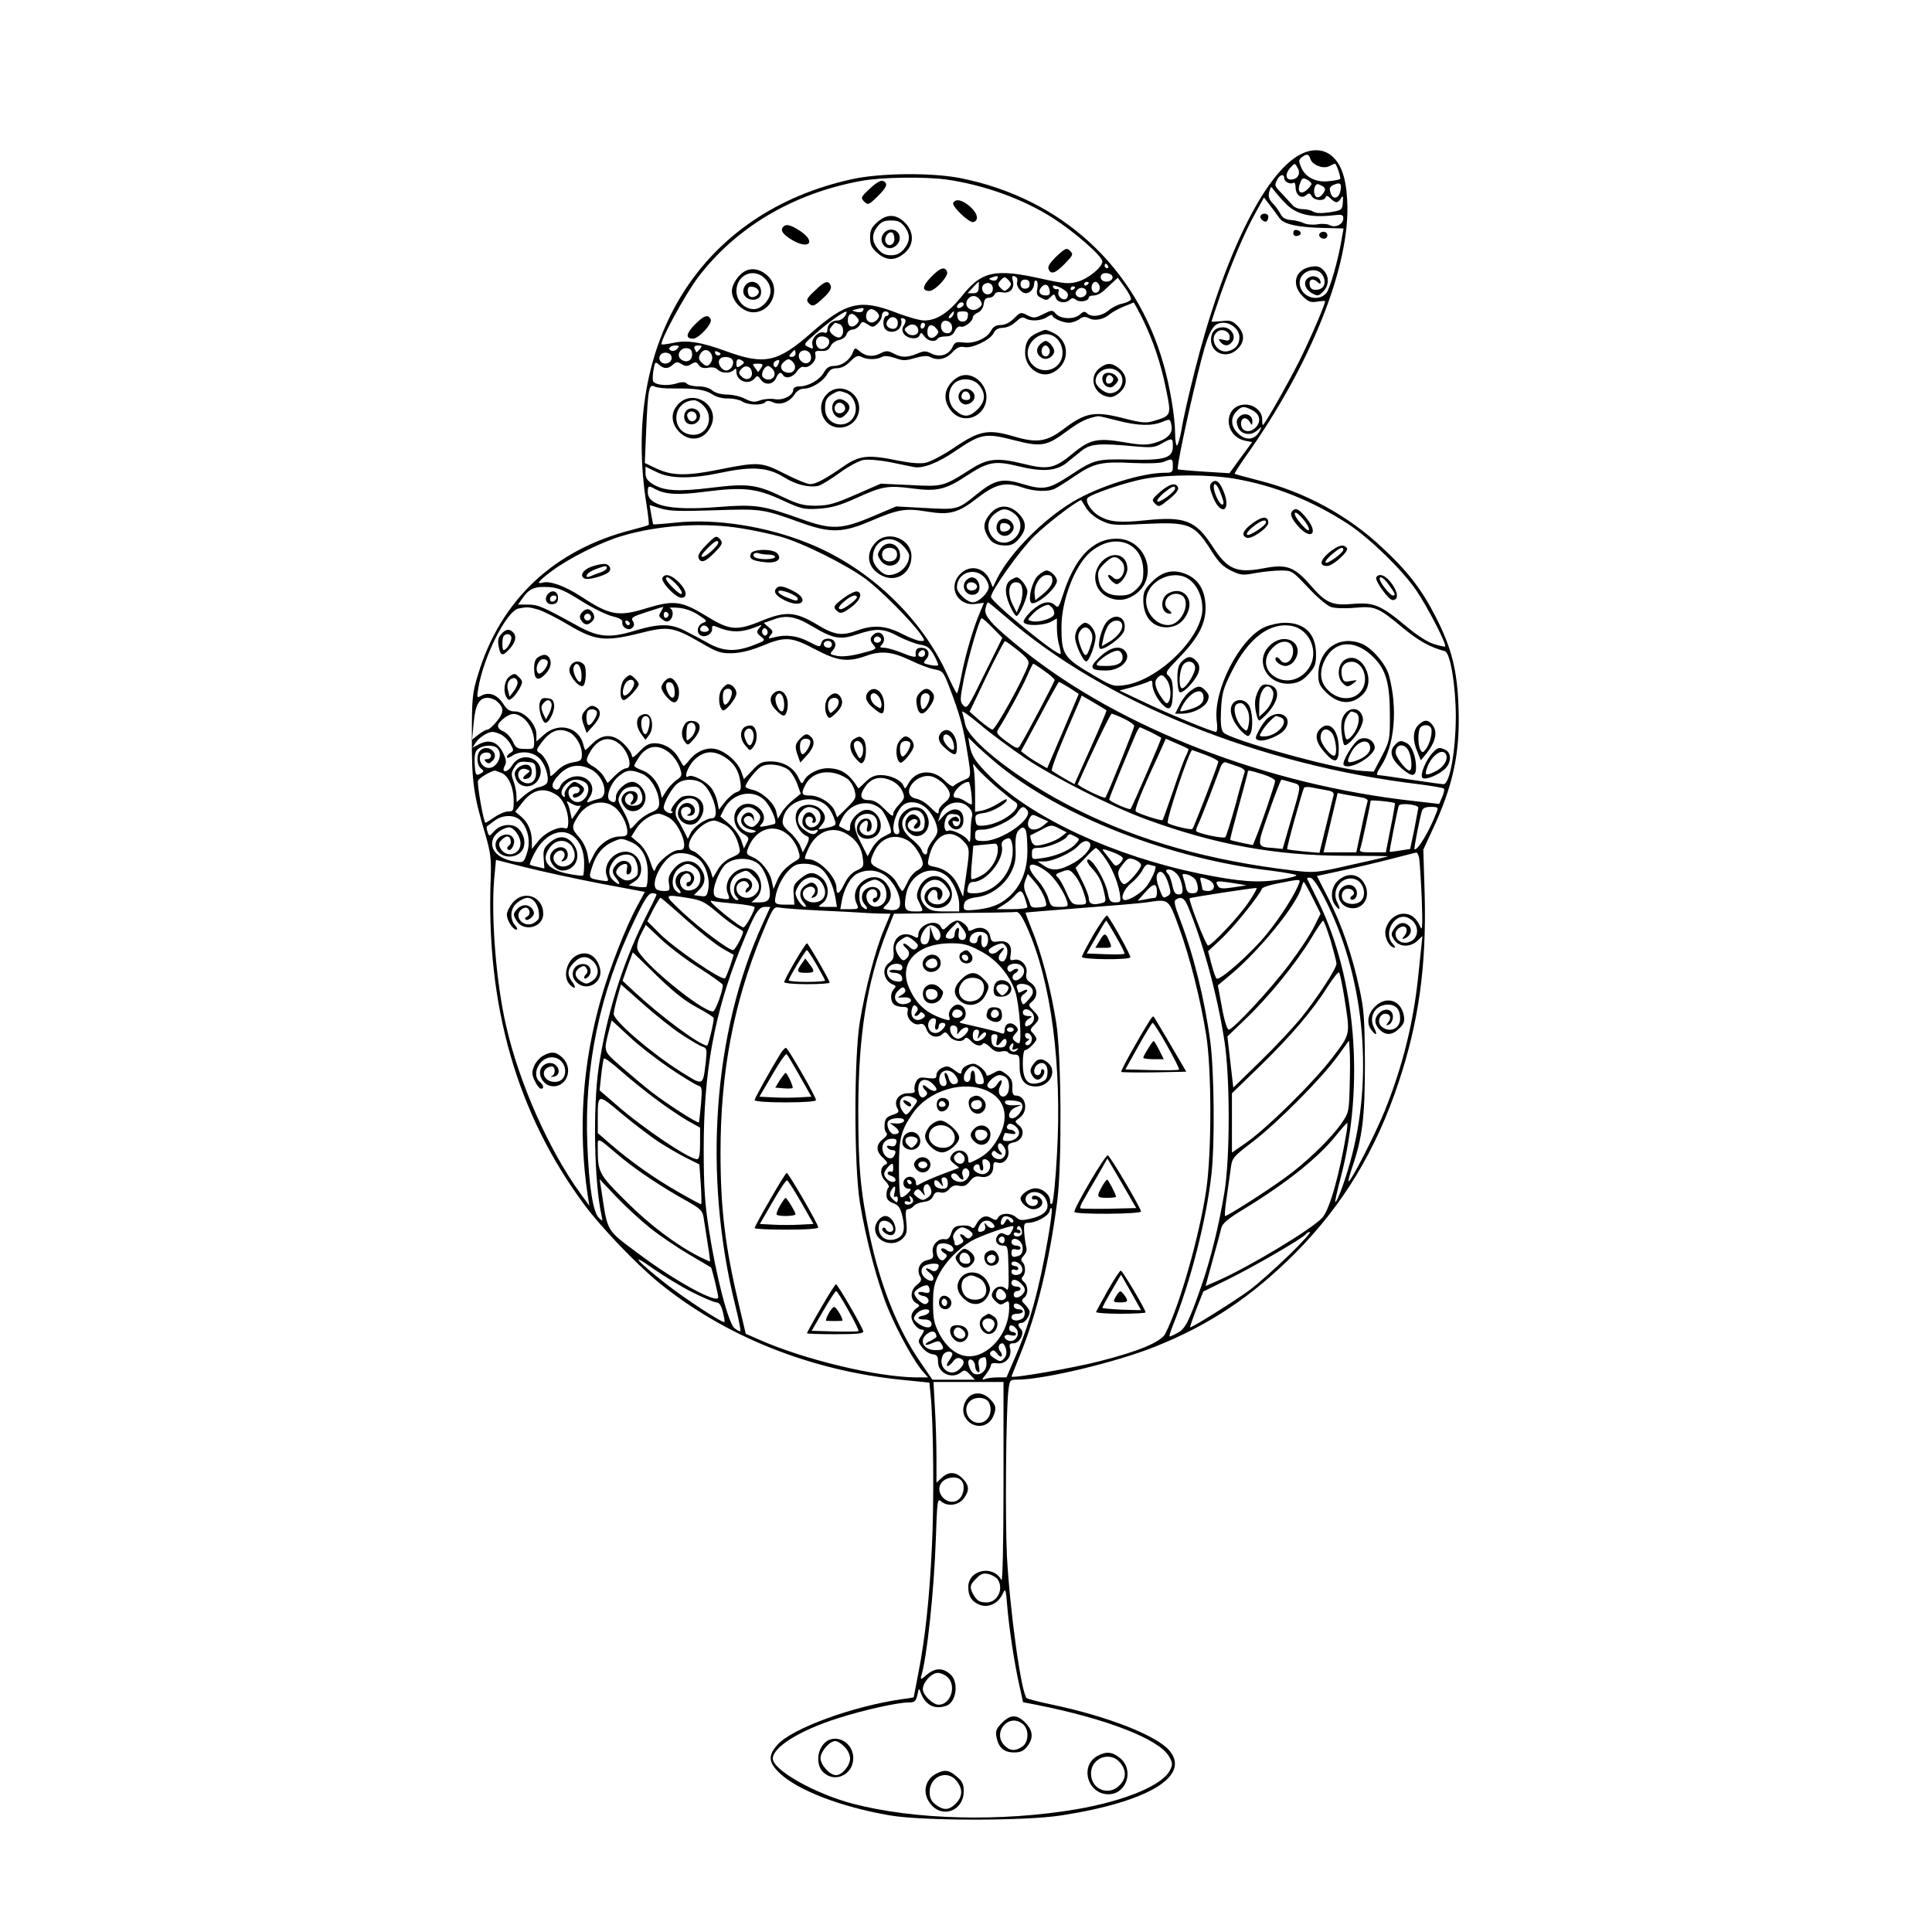 <?xml version="1.0" standalone="no"?>
<!DOCTYPE svg PUBLIC "-//W3C//DTD SVG 20010904//EN"
 "http://www.w3.org/TR/2001/REC-SVG-20010904/DTD/svg10.dtd">
<svg version="1.0" xmlns="http://www.w3.org/2000/svg"
 width="850pt" height="850pt" viewBox="0 0 850 850"
 preserveAspectRatio="xMidYMid meet">
<g transform="translate(0,850) scale(0.1,-0.1)"
fill="#000000" stroke="none">
<path d="M5720 7820 c-158 -83 -339 -455 -464 -953 -25 -99 -51 -212 -57 -253
-7 -41 -17 -74 -21 -74 -4 0 -8 24 -8 53 0 68 -22 203 -50 301 -121 432 -451
735 -898 823 -126 24 -348 22 -472 -5 -663 -144 -1022 -713 -905 -1436 7 -45
11 -83 9 -85 -2 -3 -35 -12 -73 -22 -343 -87 -578 -308 -677 -634 -26 -84 -28
-103 -28 -275 -1 -197 7 -258 61 -437 21 -74 25 -103 22 -183 -22 -562 114
-1039 413 -1442 73 -98 226 -258 323 -338 292 -239 669 -390 1075 -431 l119
-12 5 -51 c13 -123 16 -478 6 -671 -11 -228 -29 -400 -60 -558 -11 -56 -20
-103 -20 -104 0 -1 -21 -5 -47 -8 -216 -30 -490 -129 -553 -202 -42 -47 -39
-77 10 -124 80 -76 270 -149 485 -186 145 -25 594 -25 755 0 381 59 570 173
475 285 -55 66 -272 151 -515 202 -58 12 -108 25 -113 29 -24 22 -74 384 -87
626 -8 165 -4 629 6 723 6 51 7 52 39 52 116 0 438 77 609 146 239 96 420 217
612 408 211 212 358 454 458 756 88 265 122 509 114 824 l-6 198 38 82 c93
198 124 342 117 540 -5 167 -31 268 -103 407 -60 117 -122 197 -232 299 -152
143 -342 246 -547 297 -55 14 -101 27 -103 28 -2 2 19 34 45 72 292 409 467
850 450 1133 -5 99 -27 160 -69 195 -36 30 -87 32 -138 5z m45 -19 c8 -27 58
-46 83 -32 12 6 23 11 25 11 7 0 28 -63 23 -68 -3 -2 -25 -7 -49 -9 -56 -7
-104 17 -122 60 -12 28 -12 33 2 45 23 17 31 15 38 -7z m-55 -42 c14 -24 -2
-49 -31 -49 -24 0 -25 27 -2 52 20 22 20 22 33 -3z m-60 -43 c0 -16 27 -29 41
-20 5 3 9 -6 9 -19 0 -34 25 -54 46 -36 13 11 17 10 25 -4 11 -20 55 -23 61
-5 3 9 9 8 22 -5 22 -22 32 -22 46 1 8 14 10 10 8 -18 -3 -34 -4 -35 -58 -44
-37 -5 -60 -5 -72 3 -10 6 -31 11 -47 11 -17 0 -36 7 -43 16 -7 8 -28 30 -45
49 -37 38 -37 39 -23 66 12 22 30 25 30 5z m-1485 -6 c167 -24 340 -87 470
-171 96 -62 215 -167 215 -189 0 -26 -63 -77 -111 -90 -35 -10 -59 -8 -158 14
-205 46 -264 32 -351 -79 -57 -71 -109 -105 -164 -105 -19 0 -76 16 -127 36
-154 59 -217 44 -368 -89 -149 -131 -206 -144 -374 -83 -115 42 -176 51 -237
37 -24 -5 -46 -8 -49 -6 -10 11 102 217 158 292 168 223 422 373 720 427 91
17 279 19 376 6z m1605 -19 c0 -4 -9 -16 -20 -26 -28 -25 -45 -9 -30 29 8 23
13 25 30 16 11 -6 20 -14 20 -19z m126 -36 c-7 -28 -31 -33 -40 -9 -10 26 -7
34 17 43 25 10 32 1 23 -34z m-76 25 c11 -7 12 -14 4 -27 -15 -24 -33 -28 -40
-9 -7 18 1 46 13 46 4 0 15 -5 23 -10z m-165 -74 c46 -49 111 -65 213 -53 36
4 42 3 42 -14 0 -25 -34 -43 -59 -30 -10 6 -35 8 -55 4 -20 -3 -47 -1 -59 5
-12 6 -38 13 -57 14 -24 2 -38 10 -46 26 -6 12 -21 34 -34 47 -17 18 -21 30
-16 51 7 25 8 26 20 8 8 -10 30 -37 51 -58z m-25 -67 c19 -26 84 -40 198 -42
l83 -2 -7 -40 c-16 -98 -53 -227 -69 -245 -40 -44 -117 -13 -117 46 0 55 82
77 104 28 15 -33 0 -59 -33 -59 -17 0 -25 6 -27 23 -4 24 16 30 36 10 8 -8 12
-8 12 -1 0 22 -28 35 -50 23 -29 -15 -22 -50 12 -70 26 -14 29 -13 49 7 27 27
28 69 1 95 -16 16 -27 19 -56 14 -68 -13 -86 -77 -36 -128 26 -26 36 -30 65
-25 19 3 35 4 35 2 0 -15 -68 -172 -114 -264 -53 -105 -153 -281 -160 -281 -2
0 -3 12 -3 27 0 33 -35 63 -73 63 -98 0 -99 -138 -2 -159 l31 -6 -50 -68 -50
-69 -112 7 c-62 4 -113 9 -115 10 -6 5 37 212 85 409 49 202 66 236 116 236
35 0 70 -31 70 -63 0 -33 -16 -53 -50 -62 -48 -12 -86 54 -48 85 20 17 55 3
55 -22 0 -17 -4 -19 -27 -13 -23 5 -25 4 -14 -9 17 -20 35 -20 51 -1 21 25 -3
65 -39 65 -34 0 -53 -20 -53 -55 0 -61 72 -86 117 -40 32 31 32 69 -1 102 -22
22 -32 25 -70 20 -24 -2 -44 -3 -44 -2 0 2 18 54 39 117 48 137 107 277 156
364 l36 65 27 -35 c15 -20 34 -45 42 -57z m-755 -209 c3 -5 1 -10 -4 -10 -6 0
-11 5 -11 10 0 6 2 10 4 10 3 0 8 -4 11 -10z m20 -50 c0 -18 -33 -26 -47 -12
-6 6 -7 15 -3 22 10 16 50 8 50 -10z m-509 -9 c-4 -6 -14 -7 -23 -4 -15 6 -14
7 3 13 22 9 29 6 20 -9z m89 -11 c-6 -19 18 -50 39 -50 18 0 36 21 36 43 0 10
4 15 10 12 5 -3 7 -19 4 -34 -5 -23 -2 -32 14 -40 26 -14 28 -14 46 4 13 13
15 13 21 -5 7 -22 44 -27 63 -8 8 8 15 8 26 -1 16 -13 56 -6 56 10 0 5 10 9
22 9 12 0 31 9 43 20 11 10 30 28 42 39 l21 19 32 -44 c17 -24 29 -48 25 -53
-3 -5 -20 -13 -38 -17 -17 -3 -45 -17 -60 -30 -31 -26 -76 -31 -95 -12 -9 9
-16 8 -30 -5 -25 -23 -84 -22 -106 2 -16 18 -18 18 -56 -1 -36 -18 -42 -19
-70 -5 -29 15 -31 14 -59 -14 -19 -19 -40 -29 -59 -29 -20 0 -32 -7 -42 -25
-18 -34 -74 -58 -120 -52 -33 4 -39 2 -49 -19 -16 -35 -56 -48 -92 -30 -26 13
-34 13 -64 0 -44 -18 -69 -18 -104 1 -26 13 -33 13 -60 -1 -33 -16 -64 -12
-93 14 -16 13 -18 12 -27 -11 -13 -32 -48 -57 -83 -57 -19 0 -32 -8 -44 -30
-20 -33 -68 -60 -108 -60 -16 0 -26 -6 -26 -15 0 -25 -46 -48 -82 -41 -17 3
-45 1 -63 -5 -26 -10 -37 -8 -66 6 -18 10 -55 19 -80 19 -30 1 -54 8 -66 19
-12 10 -36 17 -59 17 -22 0 -45 5 -52 12 -8 8 -21 9 -49 0 -39 -11 -89 -6 -99
10 -3 5 -3 27 1 49 6 37 8 39 24 25 22 -20 40 -20 62 0 14 13 20 13 38 2 17
-10 25 -11 42 0 18 11 23 11 33 -4 9 -12 21 -15 41 -12 18 4 34 1 42 -8 18
-17 55 -18 71 -2 9 9 12 8 12 -8 0 -41 54 -60 80 -29 11 14 15 13 27 -5 19
-27 55 -23 68 8 11 24 20 28 30 12 11 -19 44 -10 61 16 9 14 23 23 29 20 22
-8 57 24 53 49 -4 20 -1 22 26 21 23 -1 33 5 40 21 6 12 22 24 37 27 16 3 30
14 34 26 3 11 15 20 26 20 10 0 24 9 31 19 11 18 13 18 35 4 21 -14 25 -14 43
2 11 10 20 26 20 37 0 10 7 18 15 18 8 0 15 -4 15 -10 0 -5 -4 -10 -9 -10 -13
0 -20 -35 -9 -54 13 -23 55 -20 68 4 6 11 8 25 5 30 -3 6 -2 10 3 10 17 0 21
-12 9 -31 -9 -14 -9 -24 -1 -37 15 -23 62 -28 70 -7 6 14 8 13 21 -5 15 -21
48 -27 58 -10 3 6 20 10 36 10 21 0 32 7 40 24 7 15 17 22 26 19 15 -6 53 23
53 41 0 6 10 16 23 21 13 6 23 21 25 38 2 19 9 27 23 27 11 0 22 7 25 15 4 9
15 12 33 9 34 -7 56 16 47 51 -5 19 -3 23 9 19 10 -4 13 -13 10 -24z m-35 4
c11 -12 10 -18 -3 -32 -16 -15 -18 -15 -34 0 -13 14 -14 20 -3 32 7 9 16 16
20 16 4 0 13 -7 20 -16z m90 -14 c0 -13 -7 -20 -20 -20 -13 0 -20 7 -20 20 0
13 7 20 20 20 13 0 20 -7 20 -20z m-224 -15 c-1 -19 -6 -25 -25 -25 l-24 0 23
25 c13 14 24 25 26 25 1 0 1 -11 0 -25z m62 -9 c-2 -13 -10 -21 -23 -21 -23 0
-33 34 -14 45 20 13 40 -1 37 -24z m422 30 c0 -3 -4 -8 -10 -11 -5 -3 -10 -1
-10 4 0 6 5 11 10 11 6 0 10 -2 10 -4z m47 -12 c8 -21 -13 -42 -28 -27 -13 13
-5 43 11 43 6 0 13 -7 17 -16z m-219 -22 c3 -16 -2 -22 -17 -22 -26 0 -36 17
-20 36 16 19 33 13 37 -14z m80 -15 c2 -8 -2 -18 -8 -22 -15 -9 -40 13 -33 31
3 9 0 14 -7 12 -7 -2 -15 3 -17 9 -3 10 4 9 29 -1 18 -8 34 -21 36 -29z m32
29 c0 -3 -4 -8 -10 -11 -5 -3 -10 -1 -10 4 0 6 5 11 10 11 6 0 10 -2 10 -4z
m50 -22 c0 -19 -28 -30 -42 -16 -8 8 -8 15 1 26 14 17 41 10 41 -10z m-466
-37 c9 -15 7 -21 -8 -32 -35 -26 -74 13 -44 43 16 16 38 12 52 -11z m-74 -16
c0 -5 -7 -11 -15 -15 -15 -5 -20 5 -8 17 9 10 23 9 23 -2z m784 -58 c48 -98
83 -199 106 -315 24 -116 24 -117 -54 -140 -33 -10 -52 -9 -125 10 -137 35
-173 29 -275 -48 -72 -54 -115 -60 -216 -30 -112 33 -150 26 -260 -48 -50 -34
-107 -64 -128 -68 -23 -5 -68 -1 -118 9 -135 28 -172 24 -243 -25 -82 -57
-122 -78 -147 -78 -12 0 -61 20 -110 45 -104 53 -117 54 -291 19 -145 -29
-208 -28 -280 7 l-46 22 6 146 c8 181 12 204 38 190 10 -5 47 -9 81 -8 97 1
140 -5 172 -26 18 -12 45 -19 70 -18 23 0 50 -6 61 -13 23 -16 86 -19 101 -4
8 8 18 8 35 0 32 -14 72 0 95 35 10 16 26 25 41 25 34 0 86 33 103 65 10 18
22 25 42 25 19 0 40 10 59 30 24 24 34 28 49 20 24 -13 66 -13 89 -1 12 7 31
5 59 -4 35 -13 47 -12 88 0 32 9 53 11 65 5 33 -18 70 -11 98 19 21 22 33 28
54 24 34 -7 115 32 129 62 7 15 19 22 40 23 18 0 41 11 57 26 19 18 30 23 41
16 23 -15 73 -12 98 6 12 8 22 11 22 6 0 -12 46 -32 73 -32 13 0 32 7 45 15
17 13 26 13 43 5 25 -14 66 -5 92 18 11 9 38 24 60 33 23 9 43 17 44 18 2 1
18 -29 37 -66z m-1228 29 c-3 -6 -16 -7 -29 -4 -22 6 -22 6 3 12 28 8 35 6 26
-8z m64 -7 c10 -12 10 -18 0 -30 -25 -30 -61 -7 -46 30 3 8 12 15 19 15 8 0
20 -7 27 -15z m-142 -15 c-7 -11 -22 -20 -33 -20 -26 0 -45 -18 -45 -42 0 -11
-5 -15 -15 -11 -24 8 -57 -27 -51 -53 5 -20 4 -21 -17 -11 -23 11 -23 12 32
60 57 50 120 95 134 96 4 1 2 -8 -5 -19z m476 5 c-4 -8 -11 -15 -16 -15 -6 0
-5 6 2 15 7 8 14 15 16 15 2 0 1 -7 -2 -15z m64 -7 c-2 -15 -10 -23 -23 -23
-13 0 -21 8 -23 23 -3 18 1 22 23 22 22 0 26 -4 23 -22z m-488 -4 c11 -12 11
-18 -2 -31 -19 -18 -38 -10 -38 16 0 33 20 40 40 15z m180 -24 c0 -23 -13 -32
-34 -24 -19 7 -21 25 -5 41 16 16 39 5 39 -17z m238 -14 c5 -24 -10 -38 -31
-30 -17 6 -23 35 -10 48 12 12 38 1 41 -18z m-494 8 c20 -8 21 -50 1 -58 -14
-5 -45 17 -45 33 0 6 21 31 26 31 1 0 9 -3 18 -6z m346 -29 c0 -21 -32 -27
-49 -10 -15 15 -14 18 3 30 21 16 46 4 46 -20z m30 26 c0 -6 -4 -13 -10 -16
-5 -3 -10 1 -10 9 0 9 5 16 10 16 6 0 10 -4 10 -9z m50 -17 c11 -12 11 -18 -2
-31 -19 -18 -38 -10 -38 16 0 33 20 40 40 15z m-473 -50 c8 -21 -19 -46 -40
-38 -17 6 -23 35 -10 47 12 13 44 7 50 -9z m-667 -38 c-6 -8 -18 -12 -26 -9
-19 7 -7 23 18 23 17 0 18 -3 8 -14z m100 -1 c-7 -8 -14 -15 -15 -15 -2 0 -5
7 -9 15 -4 10 1 15 16 15 17 0 18 -2 8 -15z m-35 -25 c0 -28 -27 -39 -50 -20
-21 18 -1 52 28 48 16 -2 22 -10 22 -28z m84 3 c6 -11 6 -24 0 -35 -12 -22
-23 -23 -43 -2 -12 12 -13 20 -6 35 13 24 36 25 49 2z m41 2 c0 -12 -19 -12
-23 0 -4 9 -1 12 9 8 7 -3 14 -7 14 -8z m330 0 c0 -8 -7 -15 -16 -15 -14 0
-14 3 -4 15 7 8 14 15 16 15 2 0 4 -7 4 -15z m68 -13 c4 -28 -24 -41 -44 -20
-20 20 -7 50 20 46 13 -2 22 -12 24 -26z m-613 -7 c0 -22 -31 -33 -47 -17 -17
17 -1 44 24 40 15 -2 23 -10 23 -23z m269 -11 c7 -19 -10 -44 -29 -44 -19 0
-38 28 -31 45 7 20 52 19 60 -1z m43 -2 c9 -6 7 -11 -7 -20 -17 -11 -20 -10
-20 8 0 21 7 25 27 12z m155 -18 c-7 -12 -11 -13 -17 -4 -4 7 -2 16 6 21 18
11 23 4 11 -17z m68 11 c16 -19 6 -45 -18 -45 -31 0 -46 25 -27 44 20 20 29
20 45 1z m-142 -25 c-7 -10 -13 -18 -13 -17 0 1 -7 10 -14 20 -12 15 -11 17
13 17 23 0 25 -2 14 -20z m-40 -18 c4 -28 -24 -40 -45 -19 -14 13 -14 19 -3
32 18 22 44 15 48 -13z m92 13 c17 -20 5 -45 -20 -45 -11 0 -23 7 -26 15 -6
15 11 45 26 45 4 0 13 -7 20 -15z m2110 -180 c35 -18 40 -53 11 -79 -27 -24
-61 -13 -61 20 0 28 24 32 39 7 9 -16 10 -16 11 4 0 29 -36 41 -58 19 -12 -12
-14 -22 -6 -43 12 -35 56 -43 86 -16 20 18 21 18 10 -3 -21 -41 -62 -45 -97
-9 -30 29 -32 68 -5 95 24 24 32 25 70 5z m-595 -45 c92 -24 153 -25 199 -6
34 14 34 14 40 -16 7 -36 -18 -61 -79 -78 -32 -9 -60 -8 -133 5 -114 19 -147
12 -222 -50 -81 -67 -109 -73 -220 -45 -110 27 -154 23 -224 -21 -126 -80
-127 -81 -271 -73 l-130 6 -110 -48 c-94 -41 -119 -48 -175 -49 -55 0 -77 6
-145 38 -116 56 -155 61 -316 41 -148 -18 -207 -14 -257 16 -24 15 -32 27 -32
48 l0 29 47 -23 c60 -31 153 -32 289 -3 134 28 202 23 272 -20 54 -34 113 -48
154 -38 13 4 54 29 91 56 38 28 85 53 104 57 20 4 71 0 122 -10 47 -10 94 -19
103 -21 38 -7 104 18 180 70 114 77 131 81 257 49 124 -32 145 -28 239 42 53
39 86 55 133 63 3 1 41 -8 84 -19z m245 -114 c0 -51 -35 -62 -190 -58 -144 3
-155 1 -260 -68 -96 -63 -118 -67 -209 -40 -90 28 -124 20 -203 -44 -85 -69
-85 -69 -227 -61 l-128 7 -99 -42 c-141 -60 -183 -62 -315 -15 -177 63 -203
67 -375 54 -205 -16 -304 6 -304 66 0 28 3 30 33 13 45 -24 102 -27 222 -11
166 21 222 15 335 -37 87 -40 96 -42 164 -38 55 4 91 14 164 47 114 52 138 56
246 42 106 -14 145 -6 236 54 97 64 127 69 229 44 106 -26 167 -22 213 14 18
15 48 39 67 54 38 31 78 34 236 19 70 -6 85 -5 115 12 48 27 50 26 50 -12z m0
-86 c0 -28 -3 -30 -35 -30 -101 0 -289 -59 -404 -127 -131 -78 -275 -223 -333
-336 l-20 -41 -13 31 c-24 57 -88 71 -130 28 -57 -56 -13 -143 67 -132 l37 5
-15 -36 c-30 -68 -64 -184 -82 -273 -9 -49 -19 -89 -22 -89 -3 0 -21 35 -40
77 -114 255 -347 476 -614 583 -186 75 -405 109 -581 91 -55 -6 -100 -9 -101
-8 -1 1 -5 21 -9 44 l-7 41 49 -15 c39 -12 84 -13 238 -8 207 7 210 6 380 -55
128 -46 183 -45 306 8 122 52 153 57 249 41 100 -16 135 -6 223 62 78 60 121
70 193 45 55 -19 116 -21 147 -5 12 6 52 31 88 56 83 56 117 63 254 56 67 -3
120 -1 135 5 37 16 40 15 40 -18z m271 -56 c176 -30 348 -99 504 -202 94 -63
232 -197 295 -288 47 -68 137 -241 128 -249 -1 -1 -23 3 -48 11 -28 8 -75 38
-125 80 -109 91 -141 105 -232 97 -93 -8 -119 3 -188 83 -71 81 -105 93 -204
74 -121 -23 -161 -6 -227 97 -73 113 -122 132 -293 114 -117 -12 -160 -8 -207
20 -33 20 -60 61 -50 77 10 16 173 72 255 86 105 19 279 19 392 0z m-653 -128
c12 -20 38 -42 66 -56 45 -21 54 -22 194 -15 196 9 216 1 294 -122 29 -47 50
-67 85 -84 42 -20 51 -21 108 -10 34 6 84 11 111 11 48 0 50 -2 119 -75 38
-41 83 -79 99 -85 17 -6 59 -8 105 -4 92 8 103 3 215 -90 67 -55 116 -83 183
-101 24 -7 48 -155 48 -290 -1 -152 -27 -295 -54 -295 -9 0 -74 9 -146 20 -71
11 -136 20 -143 20 -8 0 -3 14 13 38 61 92 75 255 36 400 -14 51 -73 119 -118
139 -101 42 -193 -24 -193 -137 0 -34 6 -48 33 -75 55 -55 115 -58 163 -10 64
64 -9 198 -81 151 -29 -19 -34 -75 -9 -100 19 -20 25 -20 50 -1 18 14 17 14
-13 9 -29 -6 -33 -3 -39 21 -8 34 5 59 35 63 50 8 84 -63 57 -116 -26 -51 -95
-59 -145 -16 -42 35 -50 84 -23 139 44 90 137 94 218 10 53 -54 69 -115 69
-256 0 -102 -1 -109 -35 -175 l-36 -69 -49 3 c-112 6 -588 138 -613 170 -10
12 -13 41 -10 99 4 73 9 93 48 170 72 145 167 217 263 199 81 -15 122 -117 75
-186 -32 -47 -86 -65 -133 -46 -62 26 -74 89 -25 137 47 47 101 26 87 -33 -9
-33 -37 -45 -54 -22 -7 10 -16 15 -19 11 -12 -11 17 -37 42 -37 12 0 30 10 38
22 50 72 -33 131 -102 73 -80 -68 -17 -186 92 -172 30 4 50 15 73 41 28 31 33
43 33 87 0 90 -49 139 -137 139 -26 0 -66 -9 -89 -19 -110 -50 -227 -278 -211
-412 4 -28 2 -49 -3 -49 -17 0 -211 80 -319 132 l-106 50 53 14 c29 8 62 19
73 24 16 9 19 7 19 -10 0 -27 22 -70 50 -95 28 -26 40 -8 40 63 0 38 -5 56
-18 68 -17 14 -14 19 49 84 81 84 113 146 113 215 0 73 -28 123 -81 147 -59
26 -107 16 -155 -32 -32 -32 -38 -44 -38 -79 0 -74 39 -120 100 -121 45 0 78
23 96 67 27 64 -26 115 -85 83 -40 -21 -35 -90 6 -90 11 0 9 5 -7 18 -35 29 4
82 50 67 58 -18 14 -135 -51 -135 -58 0 -106 64 -95 124 15 79 128 124 190 75
35 -27 56 -75 56 -127 0 -127 -196 -318 -346 -337 -47 -6 -54 -3 -150 54 -114
68 -124 84 -124 202 0 117 58 269 125 328 105 92 235 47 235 -82 0 -40 -5 -54
-29 -78 -24 -23 -38 -29 -74 -29 -56 0 -86 23 -94 72 -5 32 -1 41 25 68 36 35
52 37 77 10 30 -34 -7 -102 -39 -70 -19 19 -29 10 -11 -10 10 -11 22 -20 27
-20 18 0 48 41 48 67 0 63 -62 82 -111 34 -48 -49 -38 -125 21 -156 39 -20 79
-19 117 5 115 70 61 250 -75 250 -105 0 -185 -85 -237 -252 -16 -49 -20 -54
-32 -42 -25 25 -62 16 -105 -24 -24 -23 -38 -44 -34 -50 10 -17 85 -15 119 2
l27 15 0 -42 c0 -23 4 -58 10 -76 5 -19 8 -36 6 -38 -12 -12 -306 229 -306
251 0 26 124 201 189 266 52 52 183 153 208 160 0 0 10 -15 21 -34z m-1513
-91 c50 -8 124 -24 165 -35 97 -26 297 -126 381 -189 67 -51 196 -181 237
-238 23 -33 23 -33 2 -33 -11 0 -49 14 -83 32 -70 36 -125 40 -196 14 -68 -25
-100 -20 -176 26 -95 57 -137 60 -241 18 -114 -47 -143 -44 -247 20 -108 66
-142 70 -256 36 -132 -41 -166 -35 -300 53 -67 43 -131 66 -162 58 -32 -9 -21
6 39 51 75 56 215 126 305 153 163 49 364 62 532 34z m1068 -217 c9 -11 17
-29 17 -40 0 -25 -44 -68 -70 -68 -25 0 -70 42 -70 65 0 66 79 93 123 43z
m-1777 -101 c49 -31 110 -61 137 -68 33 -8 46 -16 45 -26 -4 -23 28 -41 44
-25 9 9 10 17 2 30 -9 14 -2 19 60 39 39 13 72 23 74 23 1 0 -3 -9 -10 -21
-11 -17 -10 -22 6 -34 14 -11 23 -12 33 -4 16 14 17 45 1 53 -7 3 8 4 35 2 30
-2 63 -14 89 -31 40 -26 41 -28 20 -36 -26 -10 -30 -47 -6 -56 22 -8 49 10 47
32 -1 12 4 14 15 9 70 -29 112 -29 187 1 18 8 19 7 5 -9 -13 -16 -12 -20 7
-36 22 -17 22 -18 -33 -39 -75 -29 -129 -27 -190 5 -27 15 -73 40 -103 55 -68
37 -120 37 -232 3 -107 -32 -156 -28 -247 22 -156 86 -175 94 -219 94 l-44 0
22 31 c28 40 53 50 115 46 41 -3 67 -14 140 -60z m1869 -71 c430 -376 1120
-654 1823 -737 53 -7 100 -15 104 -18 4 -3 1 -20 -7 -37 l-13 -31 -113 13
c-645 71 -1289 320 -1718 664 -139 112 -174 151 -165 184 3 14 8 26 11 26 2 0
37 -29 78 -64z m205 39 c7 -8 10 -21 7 -29 -7 -18 -69 -36 -97 -29 -21 6 -21
6 2 30 20 22 50 40 69 42 4 1 12 -6 19 -14z m-2265 -6 c22 -6 82 -36 134 -67
119 -71 162 -76 315 -38 125 32 147 29 270 -42 70 -41 87 -47 136 -46 37 1 80
11 132 32 103 43 129 41 235 -15 98 -52 143 -57 222 -29 67 24 113 20 194 -18
39 -19 89 -38 109 -41 36 -7 39 -10 67 -84 42 -109 60 -174 76 -276 19 -118
20 -113 -19 -129 -18 -8 -36 -18 -40 -24 -3 -6 -21 5 -40 24 -53 53 -128 46
-160 -14 -13 -24 -15 -25 -21 -9 -10 25 -57 47 -100 47 -27 0 -44 -8 -67 -30
-17 -17 -31 -30 -32 -28 -40 65 -76 88 -136 88 -39 0 -86 -24 -101 -51 -11
-21 -12 -21 -27 11 -21 44 -67 70 -121 70 -38 0 -49 -5 -81 -39 l-37 -39 -12
34 c-15 42 -71 91 -115 99 -39 8 -84 -12 -114 -50 -11 -14 -22 -25 -24 -25 -2
0 -11 15 -21 33 -22 41 -64 67 -107 67 -24 0 -41 -9 -66 -36 -24 -25 -34 -31
-34 -19 0 9 -15 32 -34 51 -46 46 -94 47 -138 4 -16 -16 -31 -30 -33 -30 -1 0
-6 12 -9 26 -19 75 -108 98 -171 43 l-35 -31 0 31 c0 44 -52 101 -94 101 -24
0 -36 8 -53 35 -26 39 -61 52 -94 35 -21 -12 -22 -11 -15 30 22 139 125 343
178 353 39 7 42 7 83 -4z m577 -24 c0 -5 -5 -11 -11 -13 -6 -2 -11 4 -11 13 0
9 5 15 11 13 6 -2 11 -8 11 -13z m629 -49 c95 -57 126 -62 200 -37 84 28 116
27 182 -9 31 -16 73 -32 94 -36 32 -5 43 -13 62 -46 12 -22 20 -42 18 -45 -3
-3 -20 -2 -37 2 -29 6 -30 8 -15 25 20 23 9 50 -21 50 -22 0 -28 -9 -25 -36 1
-7 -21 -3 -56 12 -32 13 -69 24 -82 24 -20 0 -22 3 -13 12 29 29 -3 73 -34 47
-18 -15 -18 -28 1 -49 13 -15 9 -18 -55 -34 -44 -12 -83 -16 -106 -12 -34 7
-35 8 -20 25 22 24 10 51 -21 51 -16 0 -27 -7 -30 -20 -5 -18 -7 -18 -55 7
-50 26 -101 33 -152 19 -27 -7 -28 -6 -16 10 13 14 11 19 -9 35 -13 11 -22 19
-20 19 2 0 22 7 44 15 54 20 96 13 166 -29z m797 -9 l42 -43 -78 -158 c-73
-150 -78 -157 -94 -139 -15 17 -15 24 2 113 22 106 70 270 79 270 4 0 26 -19
49 -43z m-1597 20 c-1 -12 -15 -9 -19 4 -3 6 1 10 8 8 6 -3 11 -8 11 -12z
m347 -25 c2 -7 -6 -12 -17 -12 -21 0 -27 11 -14 24 9 9 26 2 31 -12z m257 -22
c-5 -8 -11 -8 -17 -2 -6 6 -7 16 -3 22 5 8 11 8 17 2 6 -6 7 -16 3 -22z m500
-19 c7 -12 -12 -24 -25 -16 -11 7 -4 25 10 25 5 0 11 -4 15 -9z m-215 -26 c0
-8 -6 -15 -14 -15 -17 0 -28 14 -19 24 12 12 33 6 33 -9z m819 -27 c41 -33 50
-46 45 -62 -19 -60 -144 -286 -158 -286 -6 1 -31 19 -56 40 l-44 39 74 155
c41 85 78 155 81 155 4 1 29 -18 58 -41z m-409 -13 c0 -8 -7 -15 -15 -15 -16
0 -20 12 -8 23 11 12 23 8 23 -8z m525 -77 c25 -17 45 -36 45 -40 0 -7 -127
-248 -153 -289 -9 -15 -15 -13 -59 19 -44 33 -47 38 -34 57 35 54 106 186 126
233 12 28 24 52 26 52 2 0 24 -14 49 -32z m539 -40 c17 -24 21 -75 7 -96 -6
-11 -13 -7 -28 15 -29 40 -37 71 -23 88 17 20 26 19 44 -7z m-429 -34 l41 -27
-69 -163 -70 -164 -36 21 c-20 11 -46 28 -57 37 l-22 17 82 152 c44 84 83 153
85 153 2 0 23 -12 46 -26z m163 -99 c2 -1 -29 -75 -69 -164 l-72 -161 -46 26
c-25 15 -49 30 -53 33 -6 5 31 100 122 308 l9 23 53 -31 c29 -17 54 -32 56
-34z m-2686 43 c36 -30 37 -50 5 -90 -17 -21 -36 -38 -42 -38 -7 0 -25 -10
-40 -22 l-28 -22 7 74 c7 79 24 110 61 110 11 0 28 -6 37 -12z m2329 -254
c127 -85 382 -214 530 -268 305 -112 569 -160 876 -161 105 0 190 -1 189 -3
-2 -1 -74 -18 -161 -37 -154 -35 -161 -36 -254 -25 -371 44 -673 129 -956 270
-243 121 -475 299 -489 375 -4 20 -10 44 -13 53 -4 9 32 -16 78 -55 47 -40
137 -106 200 -149z m-2213 180 c30 -21 52 -66 52 -106 0 -33 -1 -34 -39 -33
-35 0 -42 4 -55 33 -9 18 -27 38 -41 44 -32 14 -32 31 1 57 32 25 52 26 82 5z
m2647 -6 c25 -12 45 -26 45 -32 0 -10 -119 -307 -127 -315 -5 -7 -124 52 -121
59 54 125 143 310 149 310 5 0 29 -10 54 -22z m118 -59 c23 -12 44 -23 46 -25
3 -2 -126 -301 -135 -313 -5 -6 -94 33 -94 42 0 4 23 62 51 130 28 67 57 137
65 155 7 17 16 32 19 32 3 0 25 -10 48 -21z m-2560 0 c30 -14 57 -59 57 -97 0
-27 -4 -30 -39 -36 -25 -4 -51 -17 -70 -37 -29 -28 -31 -29 -31 -9 0 28 -26
77 -47 88 -15 9 -14 14 11 47 39 51 75 64 119 44z m-300 -10 c13 -6 32 -24 42
-41 16 -28 16 -31 1 -40 -9 -5 -16 -14 -16 -19 0 -6 10 -3 22 5 36 25 91 20
121 -10 26 -26 44 -82 34 -108 -3 -7 -19 -16 -35 -19 -17 -3 -46 -20 -65 -36
l-34 -30 -1 29 c0 17 -6 45 -13 64 -11 29 -10 38 5 61 14 22 23 26 54 23 35
-3 37 -5 40 -40 4 -44 -24 -66 -58 -48 -36 20 -20 70 18 55 16 -6 15 -8 -2
-21 -22 -16 -17 -28 8 -18 21 8 21 50 0 58 -19 7 -50 -8 -58 -30 -4 -9 1 -28
9 -41 22 -33 73 -29 94 8 44 80 -69 139 -117 60 -20 -32 -49 -32 -31 0 8 15 6
29 -8 57 -23 47 -58 61 -103 39 l-32 -17 15 23 c15 23 53 47 74 47 7 0 23 -5
36 -11z m527 -46 c37 -34 54 -103 25 -103 -9 0 -32 -15 -50 -33 l-32 -32 -16
28 c-9 15 -30 35 -47 45 -35 20 -36 27 -10 70 35 56 84 66 130 25z m1665 -90
c281 -228 756 -412 1200 -464 55 -7 104 -16 108 -19 5 -4 -28 -13 -73 -20 -96
-15 -176 -9 -350 26 -374 77 -730 240 -919 423 -67 66 -86 93 -95 141 l-6 35
42 -41 c24 -22 66 -59 93 -81z m833 72 c2 -2 -3 -16 -11 -32 -8 -15 -33 -84
-56 -153 -24 -69 -44 -126 -46 -128 -5 -5 -107 28 -118 38 -7 6 22 81 97 242
l35 78 48 -21 c26 -11 49 -22 51 -24z m-3040 3 c29 -29 -4 -94 -44 -86 -22 4
-39 31 -31 52 8 20 47 21 47 1 0 -8 -8 -15 -17 -15 -13 0 -14 -3 -5 -12 10 -9
16 -8 29 5 32 31 -18 75 -52 47 -20 -16 -19 -64 1 -81 14 -11 14 -13 -1 -22
-22 -12 -24 -8 -27 48 -1 36 3 51 17 61 23 17 67 18 83 2z m764 -26 c15 -14
33 -41 39 -60 11 -33 10 -37 -16 -55 -15 -11 -35 -33 -45 -49 l-18 -29 -6 27
c-11 44 -44 82 -81 95 -19 7 -35 16 -35 20 0 3 10 21 23 40 36 53 89 57 139
11z m2352 -3 c31 -12 56 -25 56 -30 0 -11 -107 -289 -114 -296 -6 -6 -96 16
-108 26 -10 9 95 321 107 321 2 0 28 -10 59 -21z m-2117 -9 c41 -25 63 -59 70
-109 5 -33 2 -40 -16 -46 -11 -3 -34 -22 -50 -41 l-28 -36 -7 35 c-4 19 -16
47 -28 62 -23 29 -83 59 -98 50 -25 -16 -6 41 24 71 40 40 83 45 133 14z
m2256 -41 c25 -8 36 -17 33 -26 -3 -7 -22 -73 -41 -146 -20 -72 -40 -136 -44
-140 -8 -8 -116 15 -128 26 -2 3 1 15 7 27 6 12 29 68 50 123 21 56 43 115 49
130 6 17 16 26 24 23 6 -2 29 -10 50 -17z m-1978 -13 c13 -8 31 -36 41 -61
l17 -47 -32 -26 c-18 -14 -41 -38 -51 -55 l-18 -29 -7 31 c-8 37 -62 87 -104
96 -17 4 -31 10 -31 14 0 17 47 76 70 89 29 15 82 9 115 -12z m916 -76 c38
-32 76 -63 85 -68 40 -23 -57 -97 -136 -104 -31 -3 -35 0 -38 23 -3 24 1 27
36 32 38 5 102 42 102 59 0 5 -17 -3 -38 -17 -20 -13 -52 -27 -70 -31 l-32 -6
0 75 c0 41 -2 90 -5 108 -6 34 -6 34 11 11 9 -12 48 -49 85 -82z m-1781 75
c57 -29 81 -118 36 -129 -13 -3 -32 -9 -41 -13 -16 -6 -16 -4 0 21 37 56 -27
113 -92 82 -17 -8 -34 -24 -38 -35 -4 -12 -12 -18 -21 -14 -23 9 -16 33 20 69
39 39 86 45 136 19z m-395 -15 c32 -12 55 -64 55 -125 0 -41 -2 -45 -24 -45
-13 0 -40 -11 -60 -25 -20 -14 -38 -25 -40 -25 -8 0 -38 170 -33 185 5 12 51
40 74 45 1 0 13 -4 28 -10z m621 -5 c38 -16 73 -77 74 -127 0 -23 -7 -31 -37
-43 -21 -9 -50 -30 -65 -48 -22 -25 -28 -28 -28 -13 0 10 -12 40 -27 67 -26
46 -27 51 -13 77 11 19 25 28 48 30 27 3 34 -1 43 -25 14 -36 0 -58 -37 -58
-31 0 -45 28 -25 48 18 18 38 -8 21 -28 -7 -8 -8 -15 -2 -15 17 0 33 27 26 44
-9 23 -51 20 -64 -5 -9 -16 -8 -26 5 -45 29 -45 95 -19 95 38 0 32 -31 68 -59
68 -29 0 -71 -39 -71 -66 0 -25 -7 -29 -27 -16 -20 13 3 77 38 106 35 30 55
32 105 11z m900 -20 c13 -8 27 -31 33 -50 9 -34 8 -38 -33 -79 l-43 -42 -10
27 c-14 35 -68 69 -110 69 -37 0 -40 8 -19 48 31 60 113 72 182 27z m1831 18
c29 -9 53 -22 53 -29 0 -12 -62 -195 -85 -250 l-13 -32 -49 10 c-26 6 -49 11
-51 13 -1 1 16 68 38 148 22 80 40 149 40 152 0 8 9 6 67 -12z m-1404 -43 c34
-37 34 -57 2 -82 -14 -11 -25 -26 -25 -34 0 -20 -4 -18 -39 16 -16 17 -43 33
-60 36 -72 15 -9 111 64 99 17 -3 42 -19 58 -35z m-228 14 c19 -9 38 -28 45
-45 12 -27 10 -32 -14 -58 -14 -15 -26 -32 -26 -39 0 -18 -5 -15 -43 23 -25
25 -44 35 -66 35 -36 0 -41 21 -15 58 29 42 69 50 119 26z m-1354 -4 c39 -21
7 -97 -37 -88 -22 4 -39 31 -31 52 8 20 47 21 47 1 0 -8 -7 -15 -15 -15 -8 0
-15 -5 -15 -11 0 -16 31 -6 44 14 9 15 7 21 -8 33 -11 8 -23 14 -28 14 -16 0
-49 -42 -44 -56 3 -9 1 -12 -4 -9 -16 10 -12 33 10 55 22 22 51 26 81 10z
m518 -6 c47 -34 82 -154 44 -154 -28 0 -82 -38 -95 -66 l-12 -25 -16 33 c-9
18 -22 42 -30 54 -27 44 21 105 71 89 24 -8 34 -47 19 -74 -13 -26 -56 -28
-68 -3 -13 23 -4 42 19 42 21 0 26 -25 7 -33 -8 -3 -6 -6 5 -6 24 -1 33 27 14
46 -21 21 -55 8 -63 -24 -12 -48 56 -83 88 -45 52 60 10 127 -67 108 -22 -6
-66 -66 -49 -66 4 0 5 -2 2 -5 -9 -10 -38 7 -38 21 0 25 39 92 62 108 29 21
77 20 107 0z m2593 4 c46 -14 46 1 -6 -178 l-33 -115 -38 4 c-78 6 -78 0 -22
159 27 78 52 142 55 142 2 0 22 -5 44 -12z m-1409 -45 c3 -27 4 -50 2 -52 -2
-1 -14 4 -27 13 -12 9 -30 16 -40 16 -37 0 16 69 53 70 4 0 9 -21 12 -47z
m1565 10 c24 -4 32 -10 29 -22 -2 -9 -17 -69 -33 -135 l-29 -118 -69 6 c-39 4
-71 8 -73 10 -4 4 66 254 74 270 3 4 20 5 37 1 17 -3 46 -9 64 -12z m-3390
-20 c29 -18 52 -70 52 -117 0 -27 -4 -34 -15 -30 -26 10 -84 -17 -115 -54
l-30 -37 0 32 c0 46 -17 85 -47 110 l-26 22 28 36 c46 62 97 74 153 38z m911
-19 c27 -22 62 -98 50 -108 -2 -2 -20 -6 -39 -10 -27 -5 -32 -4 -22 6 42 42
-26 112 -83 86 -48 -22 -45 -96 4 -126 27 -16 28 -20 16 -41 l-12 -24 -12 36
c-7 20 -30 52 -52 71 l-40 34 16 32 c35 68 120 90 174 44z m2624 9 c22 -3 36
-10 34 -17 -2 -6 -15 -59 -27 -118 l-23 -108 -72 0 -72 0 31 131 31 130 30 -6
c17 -3 47 -8 68 -12z m-2357 -29 c20 -14 36 -39 48 -77 6 -18 2 -21 -49 -32
-28 -6 -29 -6 -12 13 22 25 22 47 -3 72 -24 24 -72 26 -94 4 -33 -33 -10 -107
39 -125 6 -3 4 -17 -6 -37 l-17 -32 -12 30 c-7 17 -28 44 -47 60 -29 26 -33
35 -28 59 16 75 113 109 181 65z m-1074 -8 c6 4 1 -8 -12 -26 l-24 -34 -7 30
c-3 17 -9 36 -14 43 -4 8 4 6 18 -4 15 -9 32 -13 39 -9z m3585 10 c1 -1 -7
-50 -19 -109 l-21 -107 -60 0 c-52 0 -58 2 -52 18 6 15 45 197 45 209 0 5 102
-5 107 -11z m-3432 -18 c29 -23 55 -74 55 -108 0 -16 -7 -20 -31 -20 -45 0
-94 -34 -117 -81 l-20 -40 -7 41 c-4 24 -19 56 -36 75 -35 39 -35 47 -8 91 39
64 113 82 164 42z m1172 -9 c20 -20 51 -96 41 -104 -2 -1 -17 -9 -34 -18 -16
-8 -38 -31 -48 -50 l-19 -34 -28 56 c-33 64 -36 93 -13 115 18 19 55 21 72 4
19 -19 15 -66 -8 -78 -38 -20 -77 19 -48 48 20 20 31 14 24 -14 -5 -19 -3 -25
6 -22 20 7 16 52 -5 56 -38 8 -64 -47 -35 -76 21 -21 66 -14 83 12 31 46 -15
117 -65 101 -30 -10 -60 -45 -60 -72 0 -21 -2 -23 -22 -12 -13 6 -24 13 -26
14 -2 2 4 17 13 35 35 68 119 88 172 39z m204 0 c16 -17 33 -47 38 -66 9 -31
7 -40 -14 -68 -14 -17 -25 -39 -25 -48 0 -23 -17 -21 -25 3 -3 10 -24 33 -46
50 -41 34 -51 71 -26 102 35 45 91 22 85 -36 -2 -25 -8 -32 -29 -34 -36 -4
-58 23 -37 45 9 8 21 12 28 8 8 -5 9 -10 1 -18 -16 -16 -13 -27 4 -21 19 8 19
38 1 53 -38 31 -74 -36 -38 -71 45 -45 108 10 82 72 -32 78 -146 26 -125 -57
4 -16 1 -23 -10 -23 -28 0 -13 83 22 122 26 29 80 23 114 -13z m180 10 c14
-14 19 -28 15 -42 -3 -12 -6 -44 -6 -72 -1 -40 -3 -46 -11 -32 -12 21 -75 51
-88 42 -15 -8 -21 23 -11 51 8 20 16 25 38 22 21 -2 27 -8 27 -28 0 -27 -25
-35 -33 -11 -3 10 0 12 12 8 18 -7 22 8 5 19 -6 3 -18 -1 -27 -9 -13 -13 -13
-19 -2 -32 21 -25 54 -15 58 18 7 59 -42 75 -85 30 l-26 -28 8 25 c16 57 86
79 126 39z m1979 -3 c-1 -6 -9 -49 -18 -96 l-18 -85 -44 -7 c-24 -4 -45 -7
-46 -5 -2 2 34 186 40 202 5 14 86 6 86 -9z m-2910 -16 c17 -17 18 -24 10 -41
-6 -11 -18 -23 -26 -26 -19 -7 -49 21 -40 36 11 17 34 13 40 -6 3 -11 4 -7 3
7 -2 30 -34 34 -51 8 -15 -25 3 -52 40 -58 19 -4 24 -8 14 -11 -24 -10 -59 8
-71 35 -10 20 -9 30 5 51 20 30 49 32 76 5z m261 10 c35 -19 18 -80 -22 -80
-20 0 -34 29 -20 43 11 11 34 -1 26 -14 -4 -5 -1 -9 4 -9 16 0 13 26 -4 40
-20 17 -45 -3 -45 -37 0 -25 33 -45 59 -35 9 3 12 1 7 -6 -11 -18 -30 -15 -60
9 -30 23 -33 54 -9 81 18 20 36 23 64 8z m928 -4 c30 -36 -111 -136 -191 -136
-34 0 -38 3 -38 25 0 22 5 25 33 25 44 0 132 43 152 74 20 30 28 32 44 12z
m1801 -10 c-30 -81 -86 -173 -97 -162 -3 3 23 136 33 169 4 12 16 17 39 17 32
0 34 -2 25 -24z m-3379 -22 c32 -16 68 -81 69 -121 0 -18 -6 -23 -25 -23 -28
0 -91 -51 -101 -82 -5 -17 -10 -10 -24 33 -12 34 -30 64 -51 81 l-32 27 23 36
c21 34 66 64 98 65 7 0 27 -7 43 -16z m1649 -36 c-43 -35 -84 -14 -61 31 11
20 13 20 47 3 l36 -16 -22 -18z m-2301 23 c34 -34 46 -92 30 -142 -13 -41 -16
-44 -44 -41 -82 10 -127 55 -104 106 10 22 47 46 69 46 21 0 50 -41 50 -70 0
-52 -65 -67 -89 -21 -8 15 -7 23 5 35 8 9 20 16 25 16 16 0 23 -32 8 -40 -7
-5 -10 -13 -5 -17 14 -14 36 28 25 48 -18 35 -79 13 -79 -28 0 -49 73 -70 111
-32 24 24 21 70 -8 101 -24 27 -79 24 -108 -8 -23 -25 -23 -25 -30 -4 -4 12
-5 23 -3 24 1 1 16 12 32 24 36 28 89 29 115 3z m896 -17 c32 -15 56 -51 68
-104 5 -22 1 -27 -33 -42 -25 -10 -48 -30 -62 -54 l-22 -37 -9 29 c-11 34 -53
81 -79 90 -53 16 28 131 95 134 5 0 24 -7 42 -16z m1477 -20 l31 -16 -24 -19
c-24 -19 -81 -39 -110 -39 -9 0 -19 10 -22 22 -4 12 -5 22 -4 23 1 0 20 10 42
21 50 27 50 27 87 8z m-1190 -31 c15 -14 33 -42 39 -62 10 -31 10 -36 -6 -46
-44 -26 -69 -51 -85 -87 l-17 -39 -7 32 c-8 43 -48 93 -85 108 -27 12 -29 15
-20 39 33 88 119 114 181 55z m1042 21 c3 -9 6 -48 6 -87 0 -87 -28 -156 -83
-204 -39 -34 -78 -49 -149 -56 -40 -4 -48 -2 -48 12 0 28 14 38 59 44 58 7
119 51 148 107 18 35 23 58 21 106 -2 40 2 67 11 78 17 20 27 20 35 0z m-787
-14 c41 -25 64 -60 69 -107 5 -35 3 -39 -28 -53 -21 -10 -40 -31 -53 -58 -22
-46 -35 -53 -35 -19 0 49 -77 127 -125 127 -18 0 -18 0 -1 41 34 80 107 110
173 69z m-1209 -6 c33 -23 52 -67 52 -122 0 -27 -2 -51 -5 -54 -3 -2 -33 1
-67 8 -93 19 -121 62 -77 118 27 35 72 35 95 2 21 -33 15 -68 -16 -83 -47 -23
-91 34 -47 61 23 14 42 -11 24 -33 -10 -11 -9 -13 3 -9 23 7 24 45 2 57 -25
13 -62 -12 -62 -41 0 -28 28 -58 54 -58 65 0 89 77 40 126 -29 30 -64 27 -102
-9 -19 -18 -23 -30 -20 -65 l3 -43 -30 7 c-16 3 -32 8 -34 10 -2 2 7 25 21 51
41 80 114 114 166 77z m1716 -20 c34 -35 34 -34 15 -164 l-12 -85 -18 41 c-20
49 -58 81 -106 90 -32 6 -34 8 -27 38 21 100 90 137 148 80z m497 15 c20 -10
20 -11 2 -31 -24 -28 -87 -55 -145 -63 -47 -7 -48 -7 -48 19 0 23 4 26 33 26
34 0 110 31 121 49 9 14 12 14 37 0z m-735 -18 c29 -18 64 -74 64 -103 0 -8
-11 -21 -25 -28 -14 -7 -33 -30 -42 -51 -10 -21 -20 -39 -23 -39 -3 0 -14 16
-24 35 -13 24 -35 43 -68 58 -53 24 -55 31 -32 80 30 63 92 83 150 48z m457
-73 c-13 -88 -88 -158 -166 -158 -31 0 -34 2 -29 25 3 17 11 25 24 25 57 0
136 98 126 155 -4 17 1 26 16 33 18 8 22 5 28 -17 4 -14 5 -43 1 -63z m-1678
68 c49 -21 75 -68 75 -138 0 -31 -3 -58 -7 -60 -5 -2 -24 -2 -43 1 l-34 6 27
18 c54 35 24 130 -41 130 -55 0 -101 -59 -82 -108 9 -23 8 -24 -23 -19 -59 10
-58 9 -42 60 16 53 47 91 90 110 38 17 39 17 80 0z m2020 -6 c11 -17 -22 -57
-67 -84 -63 -36 -97 -40 -133 -16 l-30 20 30 0 c37 0 124 40 149 69 21 23 41
27 51 11z m-405 -28 c0 -42 -33 -94 -74 -115 -20 -11 -39 -17 -42 -14 -3 3 -2
37 2 76 l6 70 37 4 c20 2 44 4 54 5 12 2 17 -5 17 -26z m464 -27 c35 -46 63
-110 72 -163 6 -40 5 -42 -19 -42 -21 0 -26 6 -32 37 -11 61 -75 166 -91 150
-4 -4 4 -20 18 -35 32 -34 45 -59 56 -110 9 -40 9 -41 -19 -47 -34 -8 -49 0
-49 24 0 10 -13 44 -29 75 l-29 58 42 43 c22 24 44 44 47 44 4 1 19 -15 33
-34z m86 -11 c0 -6 -7 -18 -16 -25 -14 -11 -18 -10 -30 6 -8 11 -21 28 -29 38
-22 25 -19 26 30 8 25 -9 45 -21 45 -27z m-1863 -6 c30 -28 47 -86 39 -130 -6
-31 -9 -34 -35 -30 l-28 4 23 23 c30 30 31 64 3 99 -30 38 -79 36 -114 -6 -21
-25 -26 -39 -22 -65 5 -31 4 -33 -23 -33 -16 0 -32 5 -35 11 -21 32 31 129 79
150 32 13 86 2 113 -23z m3166 10 c3 -13 8 -93 12 -178 4 -114 3 -149 -5 -130
-18 41 -41 60 -75 60 -36 0 -70 -30 -79 -70 -7 -29 12 -71 34 -78 11 -4 11 0
-3 16 -44 49 11 140 68 114 53 -24 52 -95 0 -108 -48 -12 -77 44 -35 66 26 14
39 -12 19 -37 -12 -14 -12 -16 0 -12 25 9 36 36 22 53 -20 23 -48 19 -67 -9
-15 -23 -15 -27 0 -50 21 -32 70 -34 102 -4 l22 21 -4 -39 c-2 -21 -9 -85 -15
-143 -21 -200 -68 -391 -146 -585 -41 -103 -152 -319 -160 -312 -2 2 5 28 15
58 46 133 57 223 57 459 -1 196 -4 239 -24 330 -32 148 -77 279 -136 396 l-51
100 110 24 c61 13 158 36 216 51 58 15 108 28 111 28 4 1 9 -9 12 -21z m-3454
-1 c18 -23 24 -72 9 -84 -27 -21 -47 -22 -70 -3 -19 15 -21 22 -12 37 6 10 19
20 29 21 14 3 17 -1 13 -22 -4 -17 -1 -25 6 -23 19 6 19 40 1 53 -21 15 -49 4
-65 -25 -7 -14 -5 -25 11 -45 23 -29 15 -35 -13 -9 -24 21 -23 54 3 87 23 29
69 35 88 13z m548 -28 c20 -17 39 -58 47 -100 9 -53 0 -69 -42 -69 l-36 0 22
20 c44 41 13 130 -45 130 -56 0 -100 -59 -82 -108 12 -30 11 -31 -28 -25 -28
4 -33 10 -33 32 0 32 31 101 53 119 37 31 107 31 144 1z m1683 -5 c0 -17 -58
-84 -74 -84 -7 0 -17 12 -22 28 -8 23 -6 32 15 58 22 29 27 31 53 22 15 -6 28
-16 28 -24z m-2380 -81 l197 -37 -33 -61 c-50 -91 -120 -271 -158 -402 -84
-293 -104 -581 -60 -875 l7 -43 -40 55 c-138 190 -270 487 -327 740 -43 186
-66 472 -52 641 l8 86 130 -33 c72 -18 220 -50 328 -71z m418 71 c33 -23 31
-80 -4 -96 -30 -14 -57 -2 -62 29 -3 22 22 48 38 38 13 -8 13 -35 0 -35 -5 0
-10 -4 -10 -10 0 -17 19 -11 29 9 16 28 -9 56 -42 47 -35 -8 -46 -49 -22 -76
19 -21 7 -28 -13 -8 -22 22 -14 75 14 97 32 25 43 26 72 5z m548 -1 c31 -20
59 -74 69 -130 l7 -43 -43 0 c-42 0 -43 0 -21 16 33 23 31 86 -4 113 -35 28
-56 26 -94 -6 -28 -23 -31 -31 -28 -70 l3 -43 -42 0 c-33 0 -43 4 -43 16 0 38
26 99 56 130 26 28 39 34 73 34 23 0 53 -7 67 -17z m1001 -19 c32 -24 75 -88
88 -131 6 -21 3 -23 -33 -23 -37 0 -39 2 -51 41 -7 22 -28 57 -47 78 -62 69
-33 92 43 35z m474 26 c13 0 -18 -71 -44 -98 -23 -25 -68 -52 -87 -52 -24 0
-8 46 25 73 19 15 42 41 51 58 10 20 20 29 30 25 9 -3 20 -6 25 -6z m-316
-109 c20 -60 20 -61 -17 -61 -30 0 -35 5 -57 55 -13 30 -30 60 -38 66 -12 11
-9 14 19 24 30 11 35 10 55 -14 13 -14 30 -46 38 -70z m420 65 c7 -11 15 -34
17 -51 2 -24 -1 -30 -17 -30 -14 0 -21 10 -27 40 -5 22 -13 44 -18 49 -16 16
-11 24 11 19 11 -3 26 -15 34 -27z m-1870 -1 c29 -28 32 -57 9 -79 -30 -31
-84 -14 -84 26 0 25 35 42 49 24 8 -10 9 -16 1 -21 -5 -3 -10 -11 -10 -17 0
-7 6 -6 15 2 34 29 1 71 -40 52 -27 -13 -35 -58 -13 -80 9 -9 9 -12 0 -12 -7
0 -18 11 -24 25 -15 34 -1 76 32 92 34 17 37 17 65 -12z m586 -2 c34 -29 59
-78 59 -117 0 -26 -18 -35 -57 -28 -21 4 -21 4 -2 23 25 25 24 60 -2 93 -54
69 -168 -8 -130 -90 10 -23 9 -24 -31 -24 l-41 0 6 34 c9 53 37 105 66 121 43
23 95 19 132 -12z m259 7 c31 -22 60 -85 60 -130 l0 -30 -62 0 c-50 0 -66 4
-85 22 -28 27 -30 67 -3 96 28 30 64 28 89 -4 25 -32 26 -42 4 -66 -32 -36
-101 -9 -76 30 15 25 38 21 37 -5 -1 -27 11 -30 20 -7 15 40 -42 59 -68 22
-30 -42 23 -89 75 -68 52 22 49 90 -6 126 -35 23 -82 3 -102 -43 -12 -30 -12
-38 2 -65 19 -40 20 -38 -19 -38 -44 0 -50 10 -41 68 14 93 105 142 175 92z
m982 -42 c10 -33 9 -41 -3 -49 -22 -13 -23 -12 -40 35 -11 29 -13 50 -7 61 14
23 35 3 50 -47z m116 24 c6 -9 12 -26 12 -39 0 -18 -6 -23 -24 -23 -18 0 -25
7 -29 28 -3 15 -9 35 -12 44 -5 13 -2 15 17 11 13 -3 29 -13 36 -21z m-661
-86 c11 -34 10 -34 -24 -38 -26 -3 -36 0 -40 11 -2 9 -11 31 -19 48 -10 25
-11 39 -3 60 l11 28 32 -37 c18 -20 37 -53 43 -72z m-983 72 c32 -45 14 -88
-35 -88 -47 0 -65 51 -24 67 25 9 41 -13 24 -33 -12 -15 -12 -17 1 -12 21 6
24 42 6 58 -13 10 -20 9 -41 -4 -29 -19 -32 -51 -8 -78 9 -10 11 -18 5 -18
-14 0 -42 40 -42 61 0 9 9 28 21 43 26 33 71 35 93 4z m1700 12 c35 -13 36
-50 1 -50 -14 0 -25 3 -25 8 0 4 -3 17 -6 30 -7 25 -5 26 30 12z m517 -89
c166 -328 211 -752 119 -1116 -24 -98 -68 -220 -76 -213 -1 2 10 53 26 113
104 402 65 870 -98 1205 -26 52 -48 99 -51 103 -2 5 5 7 15 5 11 -2 36 -39 65
-97z m-1949 72 c11 -9 18 -30 18 -50 0 -62 -81 -72 -88 -11 -3 25 20 44 39 32
12 -7 11 -34 -1 -34 -5 0 -10 -4 -10 -10 0 -17 19 -11 29 9 16 28 -9 56 -42
47 -35 -8 -46 -49 -22 -76 19 -21 7 -28 -13 -8 -13 13 -16 67 -4 84 10 15 44
33 61 34 8 0 23 -7 33 -17z m1544 -17 c-46 -7 -60 -6 -67 5 -15 24 -11 25 59
15 l67 -11 -59 -9z m289 17 c-18 -48 -80 -146 -140 -220 -67 -84 -210 -211
-223 -198 -4 4 -14 32 -22 63 l-15 57 59 55 c53 49 168 192 178 220 2 6 35 17
73 24 95 19 98 19 90 -1z m-625 -40 c0 -13 -4 -23 -9 -23 -5 0 -24 -3 -42 -7
l-34 -6 35 39 c36 41 50 40 50 -3z m685 -23 l35 -70 -29 -58 c-16 -33 -64
-105 -107 -162 -80 -108 -249 -290 -268 -290 -7 0 -20 41 -30 98 l-18 97 48
40 c129 105 302 317 320 392 4 13 8 23 10 23 2 0 20 -32 39 -70z m-280 -17
c-40 -61 -164 -193 -180 -193 -10 0 -87 201 -81 208 5 4 290 48 295 45 2 -1
-13 -29 -34 -60z m-986 16 c6 -18 11 -36 11 -40 0 -5 -30 -9 -67 -9 l-68 0 30
19 c17 10 39 28 49 40 25 28 32 27 45 -10z m-1621 13 c-1 -4 -26 -55 -55 -112
-98 -200 -164 -415 -199 -645 -26 -180 -20 -508 13 -655 5 -24 4 -24 -12 -8
-26 24 -44 140 -51 323 -14 342 55 669 206 983 48 100 63 122 80 122 12 0 20
-3 18 -8z m141 -13 c55 -9 72 -17 120 -58 47 -40 70 -57 119 -87 8 -5 -32 -84
-43 -84 -19 0 -144 93 -225 169 -82 77 -82 78 29 60z m-11 -95 c59 -53 130
-109 159 -126 l51 -29 -15 -47 c-9 -26 -19 -51 -23 -56 -12 -13 -227 134 -288
197 l-54 54 26 52 c15 28 29 51 32 51 3 0 53 -43 112 -96z m2208 59 c67 -160
130 -391 161 -593 25 -161 25 -512 0 -665 -24 -146 -61 -297 -102 -414 -54
-156 -71 -188 -104 -205 -16 -9 -32 -16 -35 -16 -3 0 4 24 16 53 76 189 146
461 168 662 15 137 12 447 -5 581 -25 188 -74 385 -135 543 -22 56 -26 77 -17
83 24 15 37 8 53 -29z m-1988 11 c45 -4 82 -11 82 -16 0 -15 -40 -88 -49 -88
-10 0 -72 46 -121 90 -25 22 -29 30 -15 26 11 -3 57 -8 103 -12z m1949 -104
c49 -134 95 -319 120 -475 24 -155 24 -515 0 -680 -31 -207 -118 -512 -181
-634 -19 -35 -115 -76 -289 -120 -112 -29 -387 -77 -387 -67 0 1 18 45 39 98
73 178 129 413 163 678 20 164 18 636 -5 780 -22 142 -66 311 -107 409 -16 41
-29 75 -28 76 2 1 111 10 243 20 132 10 263 21 290 25 99 15 95 18 142 -110z
m-1832 15 c-218 -478 -263 -1107 -119 -1683 14 -57 24 -106 21 -108 -2 -3 -14
3 -26 13 -27 23 -81 231 -112 433 -18 114 -23 189 -23 355 0 339 46 593 159
876 65 161 81 189 110 189 l24 0 -34 -75z m256 59 c85 -4 163 -8 174 -9 11 -1
45 -3 77 -4 l56 -1 -29 -70 c-37 -87 -82 -260 -106 -405 -26 -158 -26 -630 0
-795 26 -160 78 -358 126 -472 42 -101 118 -238 154 -275 l20 -23 -49 0 c-175
1 -496 78 -696 167 l-57 25 -30 127 c-61 257 -81 424 -81 671 0 353 57 654
181 957 50 121 53 125 79 120 15 -3 96 -9 181 -13z m907 -73 c107 -238 155
-609 132 -1004 -6 -111 -16 -206 -21 -212 -5 -5 -9 -1 -9 11 0 28 -33 56 -65
56 -26 0 -65 -27 -65 -45 0 -19 33 -47 55 -47 32 0 51 25 35 45 -14 17 -40 20
-40 5 0 -5 5 -9 11 -7 19 4 21 -20 3 -27 -26 -10 -52 19 -38 42 18 27 65 22
83 -10 24 -43 4 -73 -59 -88 -44 -11 -53 -10 -69 4 -23 21 -67 21 -79 0 -8
-14 -12 -14 -31 -3 -25 16 -49 5 -67 -29 -7 -15 -14 -18 -21 -11 -6 6 -26 9
-44 7 -28 -2 -36 -9 -44 -33 -7 -22 -15 -29 -28 -27 -29 6 -60 -28 -53 -59 4
-23 1 -27 -24 -33 -33 -6 -49 -42 -32 -72 8 -14 5 -22 -14 -37 -29 -22 -31
-62 -5 -79 20 -12 20 -12 0 -26 -10 -7 -19 -23 -19 -34 0 -25 27 -58 47 -58
11 0 10 -5 -3 -26 -16 -24 -16 -27 3 -52 11 -15 31 -28 45 -30 20 -2 25 -8 25
-34 0 -50 63 -78 102 -45 14 11 19 10 38 -10 l22 -23 -93 0 -94 0 -51 75
c-101 145 -178 338 -225 562 -41 195 -50 303 -50 553 1 328 38 559 125 780
l32 80 261 3 c143 1 268 3 277 5 11 1 26 -19 47 -67z m1336 -58 c14 -49 26
-95 26 -103 0 -21 -85 -151 -157 -240 -34 -41 -114 -127 -179 -190 l-118 -115
-13 113 -13 112 81 78 c100 95 221 244 286 351 26 44 51 80 54 81 3 0 18 -39
33 -87z m-2776 -123 c56 -36 102 -69 102 -73 1 -26 -33 -117 -43 -117 -51 0
-320 222 -333 275 -3 13 3 40 16 65 l21 41 67 -63 c37 -35 114 -93 170 -128z
m-188 -33 c75 -73 126 -113 178 -140 39 -21 72 -42 72 -46 0 -23 -24 -121 -29
-121 -30 0 -197 123 -314 231 l-58 54 22 63 c13 34 23 62 23 62 1 0 48 -46
106 -103z m3024 -92 c27 -171 29 -161 -52 -268 -82 -108 -288 -311 -380 -375
l-62 -43 0 130 0 131 126 122 c135 132 230 243 297 350 23 36 45 63 48 60 4
-4 14 -52 23 -107z m-2916 -166 c40 -26 82 -51 93 -54 19 -6 20 -12 14 -68
-13 -107 -9 -105 -110 -42 -131 83 -295 224 -295 254 0 8 7 41 16 73 l16 57
97 -86 c53 -47 129 -108 169 -134z m-51 -149 c55 -37 111 -71 122 -75 20 -6
21 -11 15 -83 -4 -42 -8 -78 -9 -80 -5 -6 -140 81 -205 131 -36 28 -98 80
-138 115 -80 71 -77 62 -51 165 l10 38 77 -71 c42 -40 123 -102 179 -140z
m2991 -80 c-3 -111 -4 -116 -36 -162 -46 -67 -158 -175 -249 -240 -84 -61
-252 -168 -263 -168 -3 0 0 37 7 83 6 45 15 103 18 128 6 45 9 49 98 117 107
82 301 277 372 375 l50 69 3 -44 c2 -23 2 -95 0 -158z m-3051 -57 c45 -34 107
-75 137 -93 l56 -31 0 -70 c0 -49 -4 -69 -13 -69 -35 0 -236 135 -354 238
l-75 65 7 66 c4 36 9 70 12 74 3 4 37 -21 76 -56 40 -35 109 -91 154 -124z m8
-185 c39 -25 95 -58 126 -73 l56 -28 6 -86 c3 -47 4 -87 2 -89 -1 -2 -47 23
-101 54 -104 59 -214 137 -301 213 l-53 46 0 67 c0 107 0 107 103 20 51 -43
124 -98 162 -124z m3030 45 c-32 -192 -75 -345 -108 -381 -46 -50 -320 -215
-458 -276 l-55 -24 32 117 c18 64 35 127 38 141 5 18 32 41 104 84 183 112
322 223 398 318 26 32 49 58 51 58 2 0 1 -17 -2 -37z m-3196 -112 c70 -59 188
-137 293 -195 57 -32 68 -42 73 -69 23 -145 31 -197 28 -197 -2 0 -23 10 -46
21 -102 52 -219 140 -323 244 -118 117 -124 128 -124 227 0 57 -10 61 99 -31z
m129 -312 c40 -32 116 -84 170 -116 53 -31 98 -58 100 -59 4 -3 31 -115 32
-131 1 -33 -186 68 -345 187 -152 114 -140 92 -170 289 l-7 43 73 -77 c41 -43
107 -104 147 -136z m1752 -51 c-38 -219 -79 -370 -142 -515 l-40 -93 -38 0
c-21 0 -46 -3 -56 -7 -16 -6 -15 -3 4 21 12 16 22 34 22 41 0 7 11 10 29 7 35
-5 64 29 55 65 -5 19 -2 23 15 23 27 0 50 45 33 62 -16 16 -15 28 3 28 14 0
35 29 35 49 0 6 -9 20 -19 30 -17 17 -18 21 -5 32 19 15 18 53 -1 69 -11 9
-13 16 -5 24 13 13 13 49 -1 63 -9 9 -7 16 5 29 11 11 15 25 11 38 -3 12 -7
40 -9 64 -2 35 0 42 16 42 36 0 90 29 96 52 3 12 7 17 9 11 3 -7 -5 -67 -17
-135z m-160 92 c8 -5 11 -12 7 -17 -5 -4 -12 -1 -16 6 -7 11 -11 10 -19 -5
-12 -22 -25 -14 -16 10 7 18 22 20 44 6z m-81 -24 c9 -11 9 -15 -1 -18 -7 -3
-19 2 -26 11 -12 14 -13 14 -8 -2 3 -11 0 -20 -10 -24 -22 -8 -27 2 -14 26 12
24 42 28 59 7z m81 -35 c-8 -17 -15 -19 -29 -11 -14 7 -22 6 -31 -5 -17 -21
-5 -45 22 -45 22 0 23 -3 25 -102 2 -78 0 -99 -9 -90 -19 19 -46 14 -59 -9 -9
-18 -7 -25 10 -43 18 -17 24 -19 41 -8 18 11 20 10 20 -20 0 -80 -45 -160
-111 -197 -73 -42 -148 -10 -197 82 -22 44 -27 64 -27 132 0 67 5 88 27 130
29 55 82 109 141 145 37 22 179 72 185 65 2 -2 -1 -13 -8 -24z m45 -11 c-8
-14 -35 -13 -35 1 0 6 7 9 15 5 8 -3 15 -1 15 4 0 6 -5 10 -11 10 -5 0 -7 5
-3 11 5 8 10 6 16 -5 5 -9 6 -21 3 -26z m-229 16 c15 -12 17 -17 7 -27 -10
-10 -16 -10 -25 -1 -18 18 -33 15 -17 -4 10 -13 10 -17 -2 -25 -18 -11 -29
-11 -29 0 0 5 -3 16 -6 24 -6 16 20 47 40 47 7 0 21 -6 32 -14z m1404 -109
c-58 -56 -136 -126 -174 -154 -61 -45 -249 -163 -260 -163 -2 0 10 35 27 79
l31 79 106 52 c118 58 335 184 345 200 3 5 12 10 18 10 7 0 -35 -47 -93 -103z
m-1250 68 c0 -8 -4 -15 -9 -15 -13 0 -22 16 -14 24 11 11 23 6 23 -9z m68 -7
c17 -17 15 -55 -4 -62 -26 -10 -34 -7 -34 13 0 14 5 18 20 14 11 -3 20 0 20 6
0 6 -9 11 -20 11 -11 0 -20 7 -20 15 0 18 21 20 38 3z m-299 -22 c16 -19 -5
-32 -25 -15 -8 6 -18 9 -22 5 -4 -4 1 -12 11 -18 14 -8 16 -13 6 -24 -9 -11
-15 -12 -25 -3 -15 12 -19 51 -7 62 11 12 50 7 62 -7z m-1144 -201 c50 -25 98
-45 107 -45 12 0 21 -13 28 -41 6 -23 9 -43 7 -45 -7 -7 -175 103 -260 170
-123 96 -162 142 -57 67 47 -33 126 -81 175 -106z m1445 120 c7 -8 10 -22 6
-30 -7 -19 -46 -20 -46 0 0 9 6 12 15 9 8 -4 15 -1 15 5 0 6 -7 11 -15 11 -8
0 -15 5 -15 10 0 15 26 12 40 -5z m-360 -2 c-1 -20 -16 -31 -30 -23 -27 17
-36 10 -11 -9 28 -21 21 -47 -8 -31 -25 13 -34 39 -20 56 12 15 69 20 69 7z
m366 -84 c14 -15 16 -24 8 -37 -15 -23 -44 -28 -44 -8 0 9 7 16 15 16 8 0 15
5 15 10 0 6 -9 10 -20 10 -11 0 -20 7 -20 15 0 21 24 19 46 -6z m-406 -26 c0
-11 -6 -14 -25 -9 -14 4 -25 2 -25 -3 0 -5 10 -11 23 -13 23 -3 31 -28 10 -35
-15 -5 -55 35 -50 50 5 15 48 38 59 31 4 -3 8 -12 8 -21z m330 -8 c13 -16 6
-35 -15 -35 -18 0 -28 17 -21 35 7 19 20 19 36 0z m88 -85 c2 -12 -2 -27 -10
-31 -21 -14 -48 -10 -48 6 0 9 9 15 25 15 14 0 25 5 25 10 0 6 -9 10 -20 10
-11 0 -20 7 -20 15 0 24 44 1 48 -25z m-420 -2 c-3 -7 -14 -14 -26 -16 -31 -5
-27 -18 5 -17 18 0 29 -6 31 -17 4 -23 -25 -24 -56 -2 -26 18 -27 27 -6 48 19
19 57 21 52 4z m380 -70 c27 -27 -5 -73 -38 -53 -20 12 -10 27 15 21 14 -4 25
-2 25 4 0 5 -7 10 -15 10 -8 0 -15 7 -15 15 0 18 12 19 28 3z m-348 -39 c0 -3
-12 -11 -26 -18 -15 -6 -24 -14 -22 -17 3 -2 18 1 32 8 23 10 29 9 37 -3 15
-24 10 -29 -24 -29 -56 0 -77 45 -35 74 21 15 37 8 38 -15z m306 -55 c4 -17 1
-31 -9 -41 -14 -15 -18 -14 -42 1 -21 14 -24 21 -15 29 9 9 15 7 26 -7 7 -11
17 -17 20 -13 4 4 1 13 -5 21 -13 15 -7 36 9 36 5 0 13 -12 16 -26z m-236 -23
c0 -4 -7 -17 -16 -29 -8 -12 -11 -22 -5 -22 5 0 16 9 24 20 9 13 20 18 31 14
22 -8 20 -27 -4 -49 -42 -38 -98 12 -71 64 10 18 41 20 41 2z m150 -41 c0 -32
-27 -54 -54 -44 -16 6 -33 50 -23 60 10 10 27 -7 27 -26 0 -10 5 -22 12 -26 8
-5 9 2 5 24 -6 28 0 39 26 41 4 1 7 -12 7 -29z m75 -524 c0 -260 -4 -438 -9
-428 -36 69 -146 46 -146 -30 0 -41 14 -63 49 -78 38 -15 80 3 101 45 14 30
15 29 22 -58 9 -102 32 -252 54 -348 l15 -68 57 -11 c312 -62 540 -151 585
-227 16 -28 17 -36 5 -60 -32 -67 -198 -136 -412 -173 -331 -56 -713 -47 -986
25 -166 44 -350 148 -350 198 0 50 118 124 285 177 112 36 264 70 312 70 27 0
32 4 39 33 7 32 7 32 16 7 20 -53 62 -73 113 -54 43 17 54 103 17 137 -33 30
-66 30 -102 1 -27 -24 -32 -25 -27 -8 25 80 56 371 64 597 6 174 7 186 23 172
27 -24 75 -19 99 11 27 35 26 59 -4 89 -30 31 -62 32 -92 3 l-23 -21 0 109 c0
60 -3 160 -7 222 l-6 112 154 0 154 0 0 -444z m-187 12 c19 -19 14 -63 -8 -83
-46 -41 -116 29 -75 75 20 22 64 27 83 8z m160 -435 c30 -40 2 -103 -47 -103
-32 0 -44 8 -60 37 -16 31 -14 41 15 69 19 20 31 24 52 19 15 -3 33 -13 40
-22z m-218 -433 c39 -39 12 -120 -40 -120 -26 0 -70 43 -70 68 0 30 38 72 66
72 13 0 33 -9 44 -20z"/>
<path d="M3827 7670 c-40 -37 -41 -40 -25 -57 17 -16 20 -15 58 22 43 42 49
59 24 69 -9 4 -31 -9 -57 -34z"/>
<path d="M4194 7608 c-9 -14 71 -91 89 -85 25 8 18 39 -15 68 -35 30 -62 36
-74 17z"/>
<path d="M3859 7522 c-25 -22 -31 -36 -31 -67 0 -31 6 -45 31 -67 40 -36 80
-36 120 -2 43 36 44 93 2 135 -39 38 -80 39 -122 1z m120 -18 c27 -35 26 -66
-2 -100 -17 -20 -33 -27 -57 -27 -24 0 -40 7 -57 27 -28 34 -29 65 -2 100 16
20 29 26 59 26 30 0 43 -6 59 -26z"/>
<path d="M3892 7478 c-36 -36 6 -91 46 -62 35 24 23 74 -18 74 -9 0 -21 -5
-28 -12z m43 -29 c0 -28 -29 -38 -39 -13 -7 19 11 47 28 41 6 -2 11 -14 11
-28z"/>
<path d="M3447 7503 c-16 -15 -4 -34 38 -59 75 -44 107 -8 35 40 -40 26 -61
32 -73 19z"/>
<path d="M4649 7373 c-29 -28 -40 -45 -36 -56 10 -27 30 -20 72 23 36 37 38
41 23 56 -15 15 -20 13 -59 -23z"/>
<path d="M3284 7310 c-32 -13 -64 -59 -64 -91 0 -45 49 -93 94 -93 80 0 123
102 66 158 -29 29 -66 39 -96 26z m81 -35 c16 -15 25 -36 25 -55 0 -38 -39
-80 -73 -80 -42 0 -77 36 -77 80 0 71 76 104 125 55z"/>
<path d="M3282 7248 c-7 -7 -12 -20 -12 -29 0 -43 72 -53 78 -11 6 42 -37 69
-66 40z m56 -29 c3 -17 -23 -33 -39 -23 -5 3 -9 14 -9 25 0 15 6 20 22 17 13
-2 24 -10 26 -19z"/>
<path d="M4096 7281 c-38 -39 -41 -61 -7 -61 25 0 85 65 78 84 -10 25 -30 19
-71 -23z"/>
<path d="M3588 7224 c-42 -39 -45 -46 -23 -64 11 -9 22 -4 55 27 30 27 39 43
35 56 -10 25 -26 21 -67 -19z"/>
<path d="M3056 7071 c-38 -39 -41 -61 -7 -61 25 0 85 65 78 84 -10 25 -30 19
-71 -23z"/>
<path d="M5546 7551 c-7 -11 18 -33 27 -24 4 3 7 12 7 20 0 15 -26 18 -34 4z"/>
<path d="M5690 7475 c0 -10 7 -15 18 -13 21 4 19 22 -2 26 -10 2 -16 -3 -16
-13z"/>
<path d="M5807 7474 c-9 -10 2 -24 19 -24 8 0 14 7 14 15 0 15 -21 21 -33 9z"/>
<path d="M4563 7035 c-38 -16 -53 -42 -53 -88 0 -66 68 -114 122 -86 76 38 77
138 3 174 -39 18 -32 18 -72 0z m80 -19 c30 -23 41 -70 23 -105 -28 -53 -105
-53 -135 0 -39 69 49 152 112 105z"/>
<path d="M4575 6984 c-19 -20 -16 -43 8 -58 20 -13 50 2 55 26 3 16 -23 48
-38 48 -5 0 -16 -7 -25 -16z m42 -20 c8 -21 -13 -42 -28 -27 -13 13 -5 43 11
43 6 0 13 -7 17 -16z"/>
<path d="M4836 6879 c-46 -37 -26 -110 35 -124 19 -5 34 0 54 17 37 32 37 74
1 105 -33 28 -56 29 -90 2z m86 -16 c35 -32 10 -93 -39 -93 -25 0 -63 32 -63
53 0 48 65 74 102 40z"/>
<path d="M4857 6853 c-14 -13 -7 -43 12 -53 15 -7 23 -6 35 6 19 19 20 26 4
42 -13 13 -41 16 -51 5z m39 -14 c8 -14 -11 -33 -25 -25 -11 7 -4 36 9 36 5 0
12 -5 16 -11z"/>
<path d="M4189 6821 c-38 -39 -39 -87 -3 -130 54 -64 154 -23 154 63 0 49 -44
96 -90 96 -22 0 -41 -9 -61 -29z m120 -17 c29 -37 26 -70 -8 -105 -36 -35 -61
-37 -97 -5 -34 28 -38 84 -9 116 28 31 88 27 114 -6z"/>
<path d="M4221 6771 c-13 -24 8 -55 34 -50 28 6 42 34 26 53 -18 22 -48 20
-60 -3z m47 -14 c2 -12 -3 -17 -17 -17 -12 0 -21 6 -21 13 0 31 32 34 38 4z"/>
<path d="M3642 6770 c-29 -27 -37 -64 -22 -101 35 -84 160 -56 160 36 0 72
-86 113 -138 65z m81 1 c32 -12 51 -59 38 -94 -28 -72 -131 -52 -131 26 0 37
7 49 35 65 25 14 28 14 58 3z"/>
<path d="M3675 6737 c-21 -16 -17 -56 7 -71 14 -8 22 -6 39 11 24 24 21 46 -9
62 -14 7 -24 7 -37 -2z m43 -30 c4 -20 -25 -34 -40 -19 -15 15 -1 44 19 40 10
-2 19 -11 21 -21z"/>
<path d="M2986 6724 c-37 -37 -35 -86 3 -125 49 -48 114 -34 141 31 36 86 -77
160 -144 94z m109 -9 c48 -47 20 -128 -43 -128 -102 0 -102 148 1 152 10 1 29
-10 42 -24z"/>
<path d="M3027 6699 c-24 -14 -22 -56 3 -64 25 -8 50 10 50 36 0 24 -30 40
-53 28z m36 -23 c9 -22 -18 -40 -33 -22 -6 9 -9 20 -5 26 9 15 32 12 38 -4z"/>
<path d="M4356 6239 c-28 -33 -32 -59 -14 -92 17 -34 39 -46 80 -47 28 0 42 7
62 31 34 40 33 74 -3 110 -41 41 -90 40 -125 -2z m108 0 c36 -28 33 -83 -6
-112 -73 -54 -153 56 -82 112 34 27 54 26 88 0z"/>
<path d="M4390 6201 c-25 -47 36 -83 64 -38 8 12 8 22 0 35 -16 25 -51 27 -64
3z m55 -21 c0 -8 -10 -16 -22 -18 -18 -3 -23 2 -23 18 0 16 5 21 23 18 12 -2
22 -10 22 -18z"/>
<path d="M3855 6116 c-51 -51 -39 -117 26 -149 64 -31 129 12 129 86 0 75
-101 116 -155 63z m116 -15 c16 -16 29 -36 29 -45 0 -45 -43 -86 -91 -86 -28
0 -69 44 -69 75 0 78 76 110 131 56z"/>
<path d="M3874 6085 c-15 -23 -15 -27 0 -50 26 -40 86 -26 86 20 0 53 -58 73
-86 30z m70 -10 c9 -25 -5 -45 -30 -45 -14 0 -27 7 -30 15 -10 25 4 45 30 45
13 0 26 -7 30 -15z"/>
<path d="M5329 6374 c-9 -11 -7 -24 8 -62 34 -83 80 -62 48 22 -19 49 -37 62
-56 40z m43 -49 c13 -34 14 -45 5 -45 -12 0 -37 53 -37 78 0 26 17 9 32 -33z"/>
<path d="M5104 6336 c-37 -33 -38 -35 -22 -52 16 -16 19 -15 62 20 29 23 43
42 39 51 -9 24 -37 17 -79 -19z m66 15 c0 -15 -69 -65 -78 -57 -4 4 9 21 28
37 37 30 50 35 50 20z"/>
<path d="M5687 6253 c-14 -13 -6 -33 24 -68 57 -64 92 -33 38 34 -31 39 -48
49 -62 34z m72 -83 c0 -9 -14 1 -34 24 -19 21 -32 43 -28 49 7 12 63 -52 62
-73z"/>
<path d="M5511 6198 c-43 -31 -52 -54 -26 -64 21 -8 95 44 95 66 0 30 -26 30
-69 -2z m59 4 c0 -14 -73 -62 -83 -55 -6 3 5 19 24 34 34 28 59 37 59 21z"/>
<path d="M5845 6067 c-39 -34 -41 -57 -6 -57 25 0 96 64 87 78 -13 21 -41 13
-81 -21z m65 14 c0 -13 -70 -64 -78 -56 -4 4 9 20 28 36 35 30 50 36 50 20z"/>
<path d="M6055 5960 c-8 -13 54 -100 72 -100 26 0 25 31 -2 70 -27 38 -57 51
-70 30z m51 -27 c33 -45 36 -53 22 -53 -12 0 -58 58 -58 73 0 15 17 5 36 -20z"/>
<path d="M4566 5967 c-24 -24 -43 -97 -31 -117 14 -23 115 60 115 95 0 18 -28
45 -46 45 -8 0 -25 -11 -38 -23z m64 -21 c0 -16 -13 -35 -37 -56 l-38 -31 -3
25 c-5 39 24 86 53 86 20 0 25 -5 25 -24z"/>
<path d="M4449 5950 c-28 -17 -31 -56 -8 -110 12 -28 26 -50 31 -50 12 0 48
79 48 108 0 21 -32 62 -47 62 -5 0 -15 -5 -24 -10z m49 -46 c2 -17 -3 -47 -11
-65 l-14 -34 -16 32 c-28 54 -19 106 17 101 15 -2 22 -11 24 -34z"/>
<path d="M4871 5766 c-24 -25 -45 -105 -32 -119 13 -13 100 50 107 79 14 56
-35 82 -75 40z m65 -11 c8 -21 -17 -56 -56 -79 l-33 -19 7 33 c3 19 13 44 21
57 17 26 53 31 61 8z"/>
<path d="M4747 5742 c-10 -10 -17 -31 -17 -46 0 -30 35 -106 49 -106 13 0 41
75 41 109 0 27 -26 61 -47 61 -5 0 -17 -8 -26 -18z m53 -22 c8 -16 8 -31 -1
-58 -18 -56 -25 -58 -44 -9 -13 35 -14 49 -6 66 15 27 37 27 51 1z"/>
<path d="M4838 5609 c-49 -46 -43 -59 28 -59 67 0 117 53 82 88 -24 24 -66 13
-110 -29z m100 8 c6 -31 -17 -47 -70 -47 -46 0 -49 2 -37 17 21 24 72 54 89
50 8 -1 16 -10 18 -20z"/>
<path d="M5200 5590 c-15 -15 -20 -33 -20 -74 0 -30 5 -58 10 -61 15 -9 76 57
84 91 5 18 2 32 -10 45 -22 24 -39 24 -64 -1z m58 -25 c3 -22 -35 -86 -55 -93
-16 -5 -18 55 -3 93 12 32 53 32 58 0z"/>
<path d="M5534 5457 c-12 -25 -15 -47 -10 -81 4 -25 11 -46 16 -46 4 0 22 16
39 35 54 61 53 117 -2 123 -22 3 -30 -3 -43 -31z m65 5 c11 -21 -7 -69 -38
-96 l-21 -19 0 51 c0 67 36 107 59 64z"/>
<path d="M5236 5459 c-15 -11 -36 -38 -46 -60 l-20 -39 30 0 c46 0 98 26 112
54 9 22 8 29 -7 46 -23 25 -36 25 -69 -1z m59 -29 c0 -26 -22 -42 -79 -56 -27
-6 -28 -6 -16 17 35 67 95 92 95 39z"/>
<path d="M5419 5396 c-13 -28 8 -80 47 -117 21 -20 27 -21 34 -9 15 24 11 103
-6 128 -21 30 -61 29 -75 -2z m69 -19 c8 -17 10 -40 6 -62 -5 -30 -9 -34 -21
-23 -36 29 -55 101 -30 111 20 9 31 2 45 -26z"/>
<path d="M5914 5355 c-12 -18 -15 -39 -12 -75 3 -28 8 -53 12 -57 9 -10 53 35
71 74 13 28 15 41 6 59 -15 33 -55 32 -77 -1z m50 9 c28 -11 11 -81 -27 -112
-12 -10 -16 -7 -21 21 -6 35 -1 61 17 85 11 14 10 14 31 6z"/>
<path d="M5582 5344 c-12 -8 -31 -33 -42 -55 -18 -34 -19 -40 -5 -45 25 -10
97 19 118 47 37 51 -17 91 -71 53z m52 0 c43 -17 -15 -84 -73 -84 -23 0 -23 0
-6 28 15 24 52 62 60 62 2 0 10 -3 19 -6z"/>
<path d="M6240 5310 c-24 -24 -26 -67 -4 -118 l15 -37 25 30 c38 48 49 91 30
120 -20 30 -39 32 -66 5z m55 -11 c10 -15 -3 -70 -21 -94 -13 -17 -16 -18 -24
-5 -11 17 -13 70 -4 94 7 18 39 21 49 5z"/>
<path d="M5805 5290 c-23 -26 -14 -61 29 -107 40 -44 56 -37 56 23 0 86 -44
129 -85 84z m55 -15 c16 -19 25 -91 12 -99 -14 -9 -62 51 -62 78 0 38 27 49
50 21z"/>
<path d="M5980 5247 c-26 -13 -79 -101 -68 -113 27 -26 144 45 136 82 -6 30
-40 45 -68 31z m48 -33 c3 -24 -21 -47 -65 -62 -37 -12 -41 -6 -18 38 26 50
77 65 83 24z"/>
<path d="M6135 5220 c-24 -26 -14 -60 30 -99 47 -41 65 -40 65 3 0 46 -18 94
-40 106 -26 14 -35 13 -55 -10z m63 -25 c14 -31 16 -85 3 -85 -15 0 -61 60
-61 79 0 39 41 43 58 6z"/>
<path d="M6302 5187 c-29 -31 -56 -97 -44 -109 12 -12 73 13 101 41 26 26 27
67 2 81 -28 14 -35 13 -59 -13z m61 -9 c8 -23 -15 -57 -50 -73 -42 -20 -47
-17 -33 21 21 55 71 86 83 52z"/>
<path d="M3106 6101 c-25 -25 -37 -45 -33 -55 10 -26 30 -19 72 24 32 33 36
41 25 55 -18 21 -21 20 -64 -24z m54 12 c0 -14 -54 -63 -69 -63 -10 0 -3 12
19 35 32 33 50 43 50 28z"/>
<path d="M3303 6064 c-8 -22 5 -31 59 -37 53 -7 81 11 58 38 -18 21 -108 21
-117 -1z m78 -4 c16 0 29 -4 29 -10 0 -11 -59 -14 -84 -4 -9 3 -13 10 -10 16
3 5 13 7 21 4 8 -3 28 -6 44 -6z"/>
<path d="M2600 6006 c-37 -14 -52 -42 -26 -52 16 -6 83 12 103 28 17 14 4 38
-21 37 -11 0 -37 -6 -56 -13z m70 -5 c0 -5 -12 -14 -27 -19 -16 -5 -36 -13
-47 -18 -13 -5 -17 -3 -14 6 2 8 20 19 39 26 43 16 49 16 49 5z"/>
<path d="M2915 5959 c-11 -17 56 -88 83 -89 28 0 24 32 -9 66 -33 34 -62 43
-74 23z m57 -26 c15 -15 28 -34 28 -42 0 -10 -12 -3 -35 19 -33 32 -43 50 -28
50 4 0 20 -12 35 -27z"/>
<path d="M3417 5913 c-17 -16 -4 -35 37 -55 75 -36 110 4 36 42 -41 21 -62 25
-73 13z m93 -48 c-2 -11 -9 -10 -57 10 -19 8 -32 19 -28 24 7 12 88 -20 85
-34z"/>
<path d="M3712 5869 c-46 -34 -49 -41 -27 -59 13 -11 23 -8 58 17 42 31 55 65
27 71 -8 1 -34 -11 -58 -29z m58 3 c0 -10 -56 -52 -70 -52 -17 0 -11 13 18 37
27 23 52 30 52 15z"/>
<path d="M4252 5948 c-28 -28 -1 -75 38 -63 33 11 21 75 -15 75 -6 0 -16 -5
-23 -12z m46 -25 c5 -17 -26 -29 -40 -15 -6 6 -7 15 -3 22 9 14 37 9 43 -7z"/>
<path d="M2410 5886 c-18 -22 -5 -48 22 -44 17 2 23 10 23 28 0 29 -26 38 -45
16z m38 -18 c-6 -18 -28 -21 -28 -4 0 9 7 16 16 16 9 0 14 -5 12 -12z"/>
<path d="M2559 5804 c-9 -11 -10 -20 -3 -32 15 -23 29 -25 48 -7 12 12 13 21
6 36 -13 23 -33 25 -51 3z m41 -19 c0 -8 -7 -15 -15 -15 -8 0 -15 7 -15 15 0
8 7 15 15 15 8 0 15 -7 15 -15z"/>
<path d="M2205 5710 c-13 -14 -16 -28 -11 -55 8 -41 17 -43 45 -13 28 29 35
56 21 73 -17 20 -34 19 -55 -5z m45 -17 c-1 -19 -22 -53 -34 -53 -8 0 -8 55 1
63 13 13 33 7 33 -10z"/>
<path d="M2368 5609 c-12 -7 -18 -22 -18 -49 0 -47 14 -58 42 -33 27 24 38 54
26 76 -10 19 -25 21 -50 6z m42 -22 c0 -23 -32 -59 -42 -49 -17 17 0 62 22 62
11 0 20 -6 20 -13z"/>
<path d="M2510 5570 c-8 -16 -7 -27 7 -50 16 -27 41 -46 50 -36 12 12 14 78 3
91 -18 21 -47 19 -60 -5z m48 -33 c2 -20 -1 -37 -6 -37 -14 0 -35 47 -28 65
10 28 31 11 34 -28z"/>
<path d="M2242 5524 c-23 -16 -30 -66 -13 -93 8 -13 12 -13 26 -1 9 7 23 27
32 43 14 27 13 31 -4 48 -17 17 -20 18 -41 3z m35 -25 c2 -8 -6 -25 -16 -39
l-19 -25 -7 28 c-5 17 -2 33 5 42 15 18 34 15 37 -6z"/>
<path d="M2747 5512 c-21 -23 -23 -92 -3 -92 15 0 66 55 66 70 0 11 -29 40
-39 40 -4 0 -15 -8 -24 -18z m43 -19 c0 -18 -28 -53 -42 -53 -11 0 -10 27 2
51 13 23 40 25 40 2z"/>
<path d="M2926 5505 c-9 -9 -16 -22 -16 -29 0 -20 39 -66 56 -66 21 0 29 50
13 79 -18 31 -33 36 -53 16z m42 -43 c4 -35 -12 -43 -28 -13 -16 30 -12 53 8
49 11 -2 18 -14 20 -36z"/>
<path d="M3174 5465 c-16 -24 -12 -79 6 -90 11 -7 60 53 60 74 0 20 -19 41
-37 41 -7 0 -20 -11 -29 -25z m46 -11 c0 -21 -18 -54 -30 -54 -11 0 -14 53 -3
63 12 13 33 7 33 -9z"/>
<path d="M3822 5458 c-20 -20 -14 -45 19 -72 41 -35 49 -33 49 12 0 55 -39 89
-68 60z m48 -29 c6 -11 10 -27 8 -35 -3 -13 -6 -12 -25 1 -26 18 -31 55 -8 55
8 0 19 -9 25 -21z"/>
<path d="M4045 5450 c-13 -14 -16 -28 -11 -55 8 -43 28 -45 55 -6 24 33 26 52
9 69 -17 17 -32 15 -53 -8z m45 -16 c0 -21 -18 -54 -30 -54 -11 0 -14 53 -3
63 12 13 33 7 33 -9z"/>
<path d="M3402 5448 c-19 -19 -14 -47 13 -73 32 -32 41 -31 49 5 11 60 -27
103 -62 68z m42 -14 c10 -25 7 -64 -4 -64 -15 0 -34 46 -27 64 8 20 23 20 31
0z"/>
<path d="M3646 5434 c-18 -17 -21 -61 -6 -84 7 -12 12 -11 30 5 33 30 42 52
30 75 -13 24 -33 26 -54 4z m44 -22 c0 -11 -8 -27 -19 -36 -17 -16 -19 -16
-25 0 -4 9 -4 25 -1 35 8 25 45 25 45 1z"/>
<path d="M2374 5405 c-6 -25 12 -85 26 -85 16 0 41 52 38 78 -2 21 -9 28 -30
30 -22 3 -29 -2 -34 -23z m52 1 c3 -8 -1 -27 -9 -43 l-15 -28 -13 27 c-9 22
-9 30 1 43 16 19 29 19 36 1z"/>
<path d="M2580 5380 c-23 -23 -25 -37 -9 -77 l10 -28 30 33 c34 38 37 67 9 82
-15 8 -24 6 -40 -10z m45 -10 c8 -12 -21 -60 -35 -60 -11 0 -14 53 -3 63 10
10 31 8 38 -3z"/>
<path d="M2811 5346 c-15 -18 -9 -52 14 -81 l15 -20 15 20 c23 29 16 89 -11
93 -11 2 -26 -4 -33 -12z m44 -6 c9 -14 -4 -70 -16 -70 -12 0 -23 46 -15 65 6
17 22 20 31 5z"/>
<path d="M3011 5311 c-15 -27 -14 -53 2 -75 13 -17 15 -16 41 14 34 41 32 74
-6 78 -18 2 -30 -3 -37 -17z m49 -14 c0 -13 -9 -32 -20 -42 -20 -18 -20 -17
-20 17 0 19 3 38 7 41 14 15 33 6 33 -16z"/>
<path d="M3272 5298 c-18 -18 -15 -53 8 -79 20 -24 20 -24 35 -4 23 29 16 89
-10 93 -11 1 -26 -3 -33 -10z m42 -51 c-8 -34 -22 -34 -34 -1 -8 19 -7 31 1
41 19 22 42 -6 33 -40z"/>
<path d="M4142 5278 c-20 -20 -14 -45 19 -72 40 -34 49 -33 49 7 0 57 -39 94
-68 65z m51 -41 c5 -16 6 -31 3 -34 -10 -10 -46 29 -46 49 0 29 32 18 43 -15z"/>
<path d="M3520 5250 c-23 -23 -24 -37 -9 -77 l10 -28 30 33 c31 34 36 61 17
80 -17 17 -25 15 -48 -8z m44 -8 c7 -11 -16 -54 -31 -60 -14 -4 -19 49 -6 61
9 10 31 9 37 -1z"/>
<path d="M3758 5249 c-25 -14 -22 -53 7 -86 21 -24 26 -26 35 -13 14 21 13 83
-2 98 -14 14 -18 14 -40 1z m38 -33 c3 -14 1 -32 -4 -42 -9 -15 -11 -14 -24
12 -9 16 -13 35 -11 42 8 21 32 13 39 -12z"/>
<path d="M3954 5235 c-16 -24 -12 -79 6 -90 11 -7 60 53 60 74 0 20 -19 41
-37 41 -7 0 -20 -11 -29 -25z m50 -3 c7 -11 -16 -54 -31 -60 -14 -4 -19 49 -6
61 9 10 31 9 37 -1z"/>
<path d="M5886 4625 c-29 -27 -35 -77 -12 -107 21 -28 26 -21 9 13 -28 56 24
121 81 100 41 -16 51 -82 15 -101 -25 -14 -65 -6 -73 15 -8 23 4 45 24 45 24
0 36 -20 19 -31 -7 -4 -10 -11 -7 -14 11 -11 28 5 28 24 0 30 -26 46 -55 33
-39 -18 -31 -76 11 -93 56 -21 103 28 84 87 -20 58 -77 72 -124 29z"/>
<path d="M6049 4071 c-32 -32 -38 -74 -15 -103 21 -28 28 -21 11 11 -25 49 6
101 61 101 36 0 54 -21 54 -62 0 -46 -51 -65 -84 -32 -18 18 -6 54 19 54 21 0
28 -19 13 -37 -11 -14 -11 -16 2 -11 8 2 16 16 18 30 4 35 -31 48 -59 22 -24
-22 -24 -49 1 -74 27 -27 56 -25 87 6 20 20 24 31 19 57 -13 68 -78 87 -127
38z"/>
<path d="M2256 4529 c-14 -17 -26 -40 -26 -53 0 -25 26 -66 42 -66 6 0 4 8 -5
18 -26 29 -22 77 9 101 15 12 34 21 44 21 31 0 55 -41 51 -87 0 -7 -11 -17
-22 -24 -45 -24 -93 29 -54 61 8 6 19 9 25 5 14 -9 13 -32 -2 -38 -7 -2 -10
-8 -5 -13 4 -4 15 0 25 9 13 13 14 21 6 35 -16 25 -47 26 -69 2 -18 -20 -18
-24 -4 -48 30 -55 119 -34 119 28 0 76 -85 107 -134 49z"/>
<path d="M2544 4300 c-52 -21 -72 -101 -34 -135 23 -21 26 -9 5 19 -21 28 -18
53 10 81 29 30 58 32 85 5 28 -28 26 -66 -5 -86 -23 -15 -27 -15 -51 0 -28 19
-29 43 -1 60 14 8 20 8 27 -4 6 -9 6 -18 0 -24 -16 -16 -11 -29 5 -16 23 19
15 54 -13 58 -48 7 -71 -48 -34 -81 47 -43 119 4 101 65 -14 52 -53 75 -95 58z"/>
<path d="M2389 3855 c-14 -8 -32 -28 -39 -45 -11 -27 -11 -37 3 -66 9 -19 21
-34 27 -34 15 0 12 16 -5 30 -41 34 2 114 58 108 66 -6 74 -108 8 -108 -53 0
-68 58 -17 68 19 4 23 -33 4 -42 -7 -3 -4 -5 7 -3 25 3 31 30 11 50 -19 18
-53 11 -66 -14 -14 -26 8 -68 39 -76 68 -17 109 70 57 122 -28 28 -49 31 -87
10z"/>
<path d="M4812 4390 c-28 -49 -52 -94 -52 -100 0 -12 206 -14 213 -2 4 6 -83
164 -102 184 -3 4 -30 -33 -59 -82z m98 -11 c23 -39 40 -73 37 -75 -2 -3 -41
-4 -85 -2 l-81 3 42 73 c22 39 42 72 44 72 1 0 21 -32 43 -71z"/>
<path d="M4837 4360 l-18 -30 35 0 c40 0 40 0 24 35 -14 32 -20 32 -41 -5z"/>
<path d="M5057 4008 c-52 -83 -128 -220 -124 -224 2 -2 68 -3 145 -2 l141 3
-70 120 c-39 66 -72 122 -74 123 -2 2 -10 -7 -18 -20z m78 -109 c31 -55 55
-102 52 -105 -2 -3 -56 -3 -120 -2 l-116 3 57 102 c31 56 60 102 63 103 4 0
33 -45 64 -101z"/>
<path d="M5051 3886 c-12 -18 -21 -36 -21 -40 0 -3 20 -6 45 -6 l45 0 -20 40
c-11 22 -22 40 -24 40 -3 0 -14 -15 -25 -34z"/>
<path d="M4794 3298 c-40 -68 -70 -126 -67 -130 6 -12 293 -10 293 2 0 14
-135 243 -146 247 -5 2 -41 -52 -80 -119z m84 -116 c-66 -1 -123 0 -125 2 -3
3 4 20 15 38 10 18 38 66 62 107 l42 74 64 -109 63 -109 -121 -3z"/>
<path d="M4848 3279 c-25 -44 -23 -49 22 -49 22 0 40 2 40 5 0 10 -34 75 -39
75 -3 0 -14 -14 -23 -31z"/>
<path d="M4874 2823 c-27 -48 -50 -91 -52 -95 -2 -4 46 -8 107 -8 61 0 111 3
111 6 0 13 -102 184 -109 184 -4 0 -30 -39 -57 -87z m146 -87 c0 0 -38 0 -85
2 -47 2 -85 6 -85 8 0 3 18 37 41 76 l41 70 44 -77 c24 -43 44 -78 44 -79z"/>
<path d="M4912 2800 c-17 -28 -16 -30 18 -30 33 0 36 6 16 33 -17 21 -18 21
-34 -3z"/>
<path d="M3497 4269 c-26 -45 -47 -85 -47 -90 0 -5 45 -9 100 -9 55 0 100 3
100 7 0 10 -94 173 -100 173 -3 0 -27 -37 -53 -81z m96 -14 c20 -35 37 -66 37
-69 0 -3 -36 -6 -80 -6 -44 0 -80 3 -80 7 0 10 74 133 80 133 3 0 22 -29 43
-65z"/>
<path d="M3526 4259 c-23 -33 -20 -39 19 -39 40 0 42 5 16 39 l-18 24 -17 -24z"/>
<path d="M3436 3868 c-45 -73 -116 -200 -116 -208 0 -6 55 -10 135 -10 85 0
135 4 135 10 0 15 -124 230 -132 230 -4 0 -14 -10 -22 -22z m83 -103 l51 -90
-55 -3 c-30 -2 -81 -2 -114 0 l-60 3 57 97 c31 54 59 94 63 90 4 -4 30 -47 58
-97z"/>
<path d="M3431 3748 l-20 -33 35 -3 c20 -2 38 -1 41 1 5 5 -24 67 -31 67 -2 0
-13 -15 -25 -32z"/>
<path d="M3388 3222 c-38 -65 -68 -121 -68 -125 0 -4 63 -7 140 -7 91 0 140 4
140 10 0 14 -131 240 -139 240 -3 0 -36 -53 -73 -118z m137 -12 l54 -95 -60
-3 c-32 -2 -85 -2 -118 0 l-58 3 56 97 c31 54 59 96 64 95 4 -1 32 -45 62 -97z"/>
<path d="M3432 3196 c-11 -19 -18 -37 -15 -40 9 -9 83 -7 83 2 0 9 -38 72 -44
72 -2 0 -13 -15 -24 -34z"/>
<path d="M3611 2744 c-34 -58 -61 -108 -61 -110 0 -2 57 -4 126 -4 95 0 125 3
122 13 -5 21 -113 207 -120 207 -3 0 -34 -48 -67 -106z m122 -10 c27 -47 46
-88 44 -90 -2 -3 -50 -3 -105 -2 l-101 3 51 88 c28 48 53 87 57 87 3 0 28 -39
54 -86z"/>
<path d="M3645 2720 c-9 -16 -13 -30 -10 -31 3 0 19 -1 35 -1 17 0 32 1 35 1
9 2 -25 61 -35 61 -5 0 -16 -13 -25 -30z"/>
<path d="M4172 4428 c-21 -21 -24 -22 -33 -5 -21 37 -99 9 -99 -37 0 -13 -4
-15 -19 -6 -51 27 -95 -5 -90 -64 3 -28 -1 -39 -19 -52 -36 -25 -24 -81 20
-97 10 -4 11 -7 1 -18 -16 -17 -17 -51 -1 -67 7 -7 24 -12 39 -12 22 0 26 -4
22 -20 -7 -28 25 -63 52 -56 16 4 23 -1 32 -24 12 -32 48 -41 71 -18 10 10 16
7 28 -10 16 -23 58 -30 69 -11 5 7 14 3 26 -10 21 -22 44 -27 54 -12 3 5 17
-2 31 -16 18 -18 31 -23 49 -19 13 3 27 2 30 -4 3 -5 16 -10 29 -10 20 0 22
-5 22 -49 -1 -61 22 -91 71 -91 61 0 96 66 55 103 -26 24 -49 21 -67 -7 -13
-19 -14 -29 -5 -45 6 -12 17 -21 25 -21 19 0 39 36 25 45 -5 3 -10 -1 -10 -9
0 -9 -7 -16 -15 -16 -22 0 -19 37 4 49 25 14 44 -8 39 -46 -2 -21 -10 -29 -36
-37 -50 -14 -72 11 -72 86 0 32 4 58 10 58 13 0 50 37 50 49 0 5 -7 16 -15 25
-14 14 -14 17 5 36 26 26 25 36 -4 64 -22 23 -23 25 -5 40 27 23 24 62 -6 82
-19 12 -23 22 -19 43 7 32 -25 66 -55 58 -17 -4 -19 -1 -14 27 6 40 -15 60
-56 54 -25 -4 -30 -1 -35 24 -6 32 -42 46 -75 28 -12 -6 -21 -7 -21 -1 0 16
-30 41 -48 41 -10 0 -28 -10 -40 -22z m78 -42 c0 -18 -10 -25 -24 -20 -8 3
-11 15 -8 31 3 18 1 24 -7 19 -6 -4 -11 -16 -11 -27 0 -12 -7 -19 -20 -19 -27
0 -25 16 6 47 l27 27 18 -23 c11 -13 19 -29 19 -35z m-125 28 c17 -18 17 -45
-1 -51 -6 -2 -16 11 -21 29 l-11 33 -1 -36 c-1 -22 -7 -39 -15 -42 -29 -11
-35 25 -10 61 18 26 37 28 59 6z m220 -33 c7 -23 -4 -53 -19 -48 -6 2 -10 16
-8 31 2 18 -1 25 -7 21 -6 -3 -11 -13 -11 -21 0 -8 -6 -14 -13 -14 -21 0 -27
11 -16 31 13 26 66 26 74 0z m-324 -20 c19 -16 21 -22 12 -32 -10 -10 -17 -9
-33 6 -11 10 -22 16 -25 13 -3 -3 1 -11 10 -18 19 -16 19 -34 1 -49 -11 -10
-17 -7 -30 11 -22 31 -20 54 6 72 28 20 31 20 59 -3z m290 -44 c71 -36 128
-102 155 -177 18 -51 32 -230 17 -230 -5 0 -14 5 -21 12 -9 9 -8 16 5 30 15
17 15 20 1 35 -21 20 -48 10 -48 -18 0 -16 -4 -19 -17 -14 -16 7 -58 17 -163
41 -22 5 -23 7 -7 15 29 17 15 69 -19 69 -22 0 -45 -31 -38 -52 5 -17 3 -19
-18 -13 -80 25 -126 65 -158 138 -49 109 32 196 182 197 56 0 76 -5 129 -33z
m117 16 c11 -20 -2 -63 -17 -63 -20 0 -23 22 -5 41 21 23 8 26 -17 3 -17 -15
-39 -12 -39 5 0 9 38 29 57 30 7 1 16 -7 21 -16z m-458 -89 c0 -12 -7 -15 -25
-12 -14 3 -28 1 -31 -3 -3 -5 6 -9 21 -9 14 0 28 -7 32 -15 8 -22 -2 -28 -31
-21 -29 7 -43 41 -26 61 17 21 60 19 60 -1z m529 2 c14 -17 5 -43 -19 -56 -24
-13 -36 16 -12 29 9 5 14 13 10 17 -4 4 -14 1 -22 -5 -10 -8 -16 -9 -21 -1
-17 28 42 43 64 16z m41 -95 c8 -16 5 -26 -14 -48 -23 -26 -25 -27 -32 -9 -5
13 -2 23 9 31 24 17 21 28 -3 15 -11 -6 -20 -9 -20 -6 0 2 -3 11 -6 20 -10 25
52 22 66 -3z m-573 -28 c-21 -13 -21 -13 7 -11 32 3 47 -16 20 -26 -45 -17
-75 23 -43 55 17 17 23 19 30 8 5 -9 1 -18 -14 -26z m63 -78 c-8 -9 -8 -15 -2
-15 6 0 14 5 18 11 4 8 9 8 18 -1 8 -8 7 -13 -4 -20 -33 -22 -61 7 -46 47 5
12 10 13 18 5 8 -8 8 -15 -2 -27z m205 -5 c0 -8 -10 -16 -22 -18 -22 -3 -32
16 -16 32 12 11 38 2 38 -14z m303 8 c18 -18 14 -46 -8 -58 -16 -8 -20 -8 -20
4 0 8 8 20 18 25 15 9 15 10 -5 11 -14 0 -23 6 -23 15 0 18 21 20 38 3z m-422
-53 c-4 -14 -2 -25 4 -25 5 0 10 7 10 15 0 8 7 15 15 15 20 0 19 -13 -4 -34
-20 -18 -46 -13 -55 10 -8 20 4 44 21 44 11 0 13 -7 9 -25z m96 -30 c-2 -19
-2 -19 11 -2 15 18 37 23 37 8 0 -14 -29 -41 -44 -41 -18 0 -36 21 -36 43 0
12 6 17 18 15 10 -2 16 -11 14 -23z m248 5 c0 -5 -7 -10 -15 -10 -8 0 -15 5
-15 10 0 6 7 10 15 10 8 0 15 -4 15 -10z m-155 -22 c-6 -22 -6 -22 9 -4 9 11
19 17 22 13 11 -10 -16 -37 -37 -37 -14 0 -19 7 -19 25 0 16 6 25 16 25 11 0
14 -6 9 -22z m235 -18 c0 -20 -17 -36 -28 -25 -3 3 0 10 8 15 10 7 11 10 3 10
-7 0 -13 7 -13 15 0 9 6 12 15 9 8 -4 15 -14 15 -24z m-154 -5 c-7 -29 1 -32
20 -8 14 21 29 12 20 -12 -4 -11 -15 -15 -33 -13 -22 2 -29 9 -31 31 -3 20 1
27 13 27 13 0 16 -6 11 -25z m70 -31 c-5 -12 -2 -15 11 -10 15 6 16 5 6 -5
-15 -15 -40 2 -29 20 11 17 19 13 12 -5z"/>
<path d="M4232 4311 c-21 -13 -10 -46 16 -49 27 -4 40 22 22 43 -14 17 -20 18
-38 6z m28 -27 c0 -17 -22 -14 -28 4 -2 7 3 12 12 12 9 0 16 -7 16 -16z"/>
<path d="M4072 4288 c-32 -32 2 -79 43 -60 39 18 27 72 -15 72 -9 0 -21 -5
-28 -12z m51 -34 c-6 -17 -39 -19 -49 -2 -10 17 26 40 42 27 7 -6 10 -17 7
-25z"/>
<path d="M4229 4191 c-34 -34 -37 -63 -9 -91 35 -35 92 -25 115 21 20 38 19
46 -10 74 -32 33 -60 31 -96 -4z m94 -12 c16 -26 0 -69 -30 -80 -59 -22 -99
36 -56 83 20 23 71 21 86 -3z"/>
<path d="M4381 4176 c-7 -8 -11 -25 -9 -38 2 -18 9 -23 32 -23 36 0 56 27 40
53 -14 22 -48 27 -63 8z m55 -17 c3 -6 -1 -18 -10 -27 -15 -15 -17 -15 -32 0
-19 19 -11 38 16 38 10 0 22 -5 26 -11z"/>
<path d="M4072 4158 c-19 -19 -14 -56 8 -68 23 -12 54 0 64 26 8 21 8 20 -10
38 -18 19 -45 21 -62 4z m53 -33 c0 -25 -40 -33 -49 -10 -9 24 2 37 27 33 14
-2 22 -10 22 -23z"/>
<path d="M4346 4055 c-10 -26 -7 -34 13 -45 30 -15 53 -2 49 29 -2 20 -9 27
-29 29 -17 2 -29 -3 -33 -13z m49 -16 c0 -7 -8 -15 -17 -17 -18 -3 -25 18 -11
32 10 10 28 1 28 -15z"/>
<path d="M4248 3809 c-10 -5 -18 -17 -18 -25 0 -11 -7 -10 -30 7 -25 19 -33
21 -55 11 -14 -7 -25 -20 -25 -31 0 -16 -5 -18 -39 -14 -33 5 -41 2 -51 -17
-6 -12 -9 -28 -6 -36 4 -10 -3 -14 -30 -14 -40 0 -64 -34 -46 -66 9 -16 6 -20
-21 -29 -25 -8 -33 -17 -35 -39 -2 -16 1 -33 7 -39 7 -7 2 -16 -15 -29 -31
-25 -31 -53 1 -82 19 -18 22 -25 12 -29 -26 -10 -27 -48 -2 -73 13 -13 19 -26
14 -29 -5 -4 -9 -18 -9 -31 0 -19 8 -29 29 -37 24 -9 32 -20 41 -58 14 -58 6
-87 -26 -99 -47 -18 -87 14 -76 63 7 31 62 14 62 -20 0 -17 -27 -17 -33 0 -2
6 -8 8 -13 4 -12 -11 24 -37 42 -30 31 12 5 83 -31 83 -21 0 -45 -29 -45 -56
0 -57 79 -85 121 -43 18 18 21 29 16 75 -4 41 -2 54 7 54 8 0 19 6 26 14 6 8
26 16 43 18 22 2 35 10 42 25 7 16 15 21 32 17 14 -4 27 1 39 14 12 15 25 19
44 15 21 -4 32 1 47 20 15 19 26 24 46 20 34 -7 57 12 57 44 0 19 4 23 19 18
28 -9 54 22 47 55 -4 24 -1 28 24 34 39 7 53 52 23 75 -20 17 -20 17 4 34 39
30 27 97 -18 97 -12 0 -16 9 -15 36 1 29 -5 41 -27 58 -27 20 -29 20 -58 4
-16 -9 -29 -13 -29 -8 0 17 -39 50 -57 50 -10 0 -26 -5 -35 -11z m55 -11 c9
-7 19 -25 23 -40 5 -24 3 -28 -15 -28 -17 0 -21 6 -21 30 0 17 -4 30 -10 30
-5 0 -10 -11 -10 -25 0 -16 -6 -25 -15 -25 -20 0 -19 34 1 54 19 19 25 20 47
4z m-99 -30 c17 -23 13 -38 -9 -38 -8 0 -17 11 -21 25 -3 14 -10 25 -15 25 -5
0 -4 -11 1 -25 6 -16 6 -26 -1 -31 -18 -10 -32 13 -25 40 8 33 48 35 70 4z
m224 -10 c16 -16 15 -63 -2 -77 -21 -18 -41 11 -26 39 15 29 5 38 -12 11 -14
-22 -33 -27 -43 -11 -8 13 31 50 53 50 10 0 23 -5 30 -12z m-326 -25 c10 -9
18 -20 18 -25 0 -13 -22 -9 -42 9 -20 18 -25 4 -6 -15 9 -9 9 -15 1 -23 -17
-17 -33 -2 -33 31 0 40 31 52 62 23z m245 -34 c73 -35 93 -110 52 -192 -28
-55 -56 -85 -101 -108 -37 -19 -38 -19 -38 0 0 41 -52 54 -74 18 -9 -15 -7
-22 12 -37 l22 -18 -72 -27 c-40 -15 -83 -34 -95 -41 -20 -12 -23 -12 -23 0 0
24 -24 37 -44 23 -20 -15 -12 -47 12 -47 13 0 12 -4 -6 -22 -12 -12 -25 -18
-29 -14 -5 4 -8 62 -8 129 0 130 9 163 61 239 71 102 226 148 331 97z m-326
-29 c19 -11 19 -12 -7 -46 -25 -32 -28 -33 -40 -17 -35 46 -3 89 47 63z m477
-33 c4 -21 -24 -57 -45 -57 -24 0 -14 36 15 48 l27 11 -34 -2 c-21 -1 -36 3
-39 11 -3 10 6 13 34 10 28 -2 40 -8 42 -21z m-521 -69 c-2 -7 -17 -12 -33
-11 l-29 2 23 -17 c23 -18 21 -32 -4 -32 -18 0 -35 35 -28 54 8 20 78 23 71 4z
m503 -38 c13 -24 -12 -50 -47 -50 -19 0 -24 4 -19 16 3 9 6 17 6 18 0 2 12 1
26 -2 19 -3 25 -1 20 7 -4 6 -14 11 -22 11 -14 0 -19 12 -8 23 9 9 34 -4 44
-23z m-537 -59 c-3 -13 -11 -17 -25 -13 -14 3 -19 1 -14 -6 4 -7 14 -12 22
-12 16 0 18 -9 6 -28 -12 -18 -41 -4 -48 24 -8 30 11 54 41 54 18 0 22 -4 18
-19z m477 -22 c12 -22 -1 -49 -24 -49 -20 0 -39 18 -31 30 5 8 10 9 18 1 6 -6
16 -11 21 -11 6 0 5 5 -2 12 -14 14 -16 38 -2 38 5 0 14 -9 20 -21z m-183 -30
c14 -14 6 -39 -12 -39 -21 0 -36 25 -23 38 15 15 21 15 35 1z m117 -34 c7 -20
-2 -42 -20 -49 -20 -8 -56 12 -51 27 6 18 27 20 27 3 0 -9 5 -16 10 -16 6 0 8
11 4 25 -4 18 -2 25 9 25 8 0 17 -7 21 -15z m-424 -26 c0 -11 -4 -18 -9 -14
-5 3 -12 1 -15 -4 -3 -5 3 -11 14 -14 22 -6 28 -27 7 -27 -16 0 -37 20 -37 36
0 12 26 44 36 44 2 0 4 -9 4 -21z m333 -11 c8 -22 -13 -48 -37 -48 -29 0 -53
25 -35 36 7 4 17 0 24 -9 16 -22 29 -22 21 -1 -7 17 0 34 14 34 4 0 10 -6 13
-12z m-93 -53 c0 -20 -5 -25 -25 -25 -14 0 -28 7 -32 15 -9 25 6 31 23 9 15
-18 15 -18 9 4 -5 16 -2 22 9 22 10 0 16 -9 16 -25z m-159 2 c-1 -12 -15 -9
-19 4 -3 6 1 10 8 8 6 -3 11 -8 11 -12z m85 -29 c4 -15 1 -25 -12 -35 -22 -16
-26 -16 -50 1 -15 12 -17 17 -7 27 10 10 16 9 29 -7 14 -17 15 -18 10 -1 -7
20 0 37 14 37 5 0 12 -10 16 -22z m-160 -14 c-5 -17 -3 -23 4 -19 5 3 10 -1
10 -9 0 -20 -5 -20 -24 0 -12 12 -13 20 -6 35 15 27 23 24 16 -7z m80 -43 c-9
-14 -36 -15 -36 -1 0 5 7 7 15 4 11 -5 14 -2 9 12 -6 15 -4 16 6 7 7 -6 9 -16
6 -22z"/>
<path d="M4272 3671 c-18 -11 -11 -51 11 -65 36 -23 73 27 42 58 -18 18 -33
20 -53 7z m48 -31 c0 -21 -33 -29 -45 -10 -9 15 4 30 26 30 12 0 19 -7 19 -20z"/>
<path d="M4124 3655 c-8 -21 2 -45 19 -45 21 0 38 25 31 44 -8 20 -43 21 -50
1z m36 -16 c0 -5 -7 -9 -15 -9 -15 0 -20 12 -9 23 8 8 24 -1 24 -14z"/>
<path d="M4092 3547 c-12 -13 -22 -33 -22 -46 0 -30 43 -71 75 -71 29 0 75 40
75 65 0 25 -55 75 -82 75 -14 0 -34 -10 -46 -23z m90 -14 c36 -32 17 -83 -32
-83 -50 0 -79 43 -54 79 18 25 60 28 86 4z"/>
<path d="M4286 3534 c-21 -21 -20 -37 3 -58 26 -23 59 -13 67 21 11 43 -38 69
-70 37z m57 -18 c7 -19 -18 -40 -38 -32 -8 3 -15 15 -15 26 0 14 7 20 24 20
13 0 26 -6 29 -14z"/>
<path d="M3982 3508 c-7 -7 -12 -22 -12 -35 0 -27 42 -42 65 -23 28 23 11 70
-25 70 -9 0 -21 -5 -28 -12z m54 -19 c3 -6 -1 -18 -10 -27 -15 -15 -17 -15
-32 0 -19 19 -11 38 16 38 10 0 22 -5 26 -11z"/>
<path d="M4029 3394 c-9 -11 -10 -20 -2 -32 15 -24 44 -27 59 -7 28 38 -27 75
-57 39z m51 -19 c0 -8 -9 -15 -20 -15 -11 0 -20 7 -20 15 0 8 9 15 20 15 11 0
20 -7 20 -15z"/>
<path d="M3983 3643 c9 -9 20 -13 24 -9 4 4 1 11 -7 16 -25 16 -35 11 -17 -7z"/>
<path d="M4220 2990 c-19 -19 -20 -24 -7 -43 19 -28 40 -32 61 -11 21 21 17
42 -11 61 -19 13 -24 12 -43 -7z m48 -28 c3 -16 -2 -22 -17 -22 -24 0 -35 15
-27 36 9 23 40 13 44 -14z"/>
<path d="M4342 2991 c-21 -13 -11 -55 14 -59 30 -4 48 21 34 47 -11 22 -27 26
-48 12z m38 -25 c0 -20 -19 -31 -32 -18 -6 6 -7 15 -4 21 10 16 36 13 36 -3z"/>
<path d="M4224 2874 c-22 -32 -11 -68 28 -97 35 -26 77 -15 96 25 11 23 10 32
-2 56 -26 51 -94 59 -122 16z m81 4 c29 -13 43 -53 28 -77 -14 -23 -61 -26
-84 -5 -24 22 -25 70 -1 83 22 13 26 13 57 -1z"/>
<path d="M4134 2785 c-9 -23 3 -45 25 -45 23 0 35 28 20 46 -15 18 -38 18 -45
-1z m31 -25 c-5 -8 -11 -8 -17 -2 -6 6 -7 16 -3 22 5 8 11 8 17 2 6 -6 7 -16
3 -22z"/>
<path d="M4326 2707 c-38 -27 2 -95 42 -71 24 16 28 55 6 71 -10 7 -21 13 -24
13 -3 0 -14 -6 -24 -13z m48 -24 c4 -9 0 -23 -9 -32 -13 -14 -17 -14 -31 1 -9
9 -14 24 -11 32 8 21 43 20 51 -1z"/>
<path d="M4187 2663 c-13 -12 -7 -40 12 -57 36 -33 83 18 49 52 -13 13 -50 16
-61 5z m53 -18 c22 -26 -12 -49 -37 -24 -14 14 -6 39 12 39 7 0 18 -7 25 -15z"/>
<path d="M4267 2358 c-26 -21 -37 -61 -23 -89 27 -55 100 -57 125 -2 16 36 14
51 -14 78 -26 27 -62 32 -88 13z m83 -27 c22 -41 -2 -91 -43 -91 -48 0 -74 61
-41 94 22 23 71 20 84 -3z"/>
<path d="M4408 920 c-25 -26 -29 -36 -24 -62 9 -47 33 -68 77 -68 29 0 42 6
58 26 29 37 26 70 -8 105 -37 37 -65 37 -103 -1z m94 -7 c26 -23 24 -78 -4
-97 -30 -21 -54 -20 -78 4 -58 58 21 148 82 93z"/>
<path d="M3621 824 c-29 -37 -28 -94 2 -122 51 -48 131 -9 131 63 0 76 -89
115 -133 59z m94 -9 c15 -14 25 -36 25 -51 0 -32 -35 -74 -62 -74 -27 0 -68
45 -68 75 0 29 40 75 65 75 9 0 27 -11 40 -25z"/>
<path d="M4829 775 c-80 -43 -45 -169 48 -169 79 0 114 106 52 158 -34 29 -61
32 -100 11z m100 -31 c28 -35 26 -69 -4 -99 -48 -49 -125 -17 -125 52 0 70 86
101 129 47z"/>
<path d="M4120 697 c-53 -27 -64 -89 -24 -136 53 -63 144 -26 144 58 0 32 -6
44 -31 65 -34 29 -52 32 -89 13z m89 -33 c28 -35 26 -69 -4 -99 -30 -30 -54
-31 -89 -4 -19 15 -26 30 -26 55 0 69 78 101 119 48z"/>
</g>
</svg>
